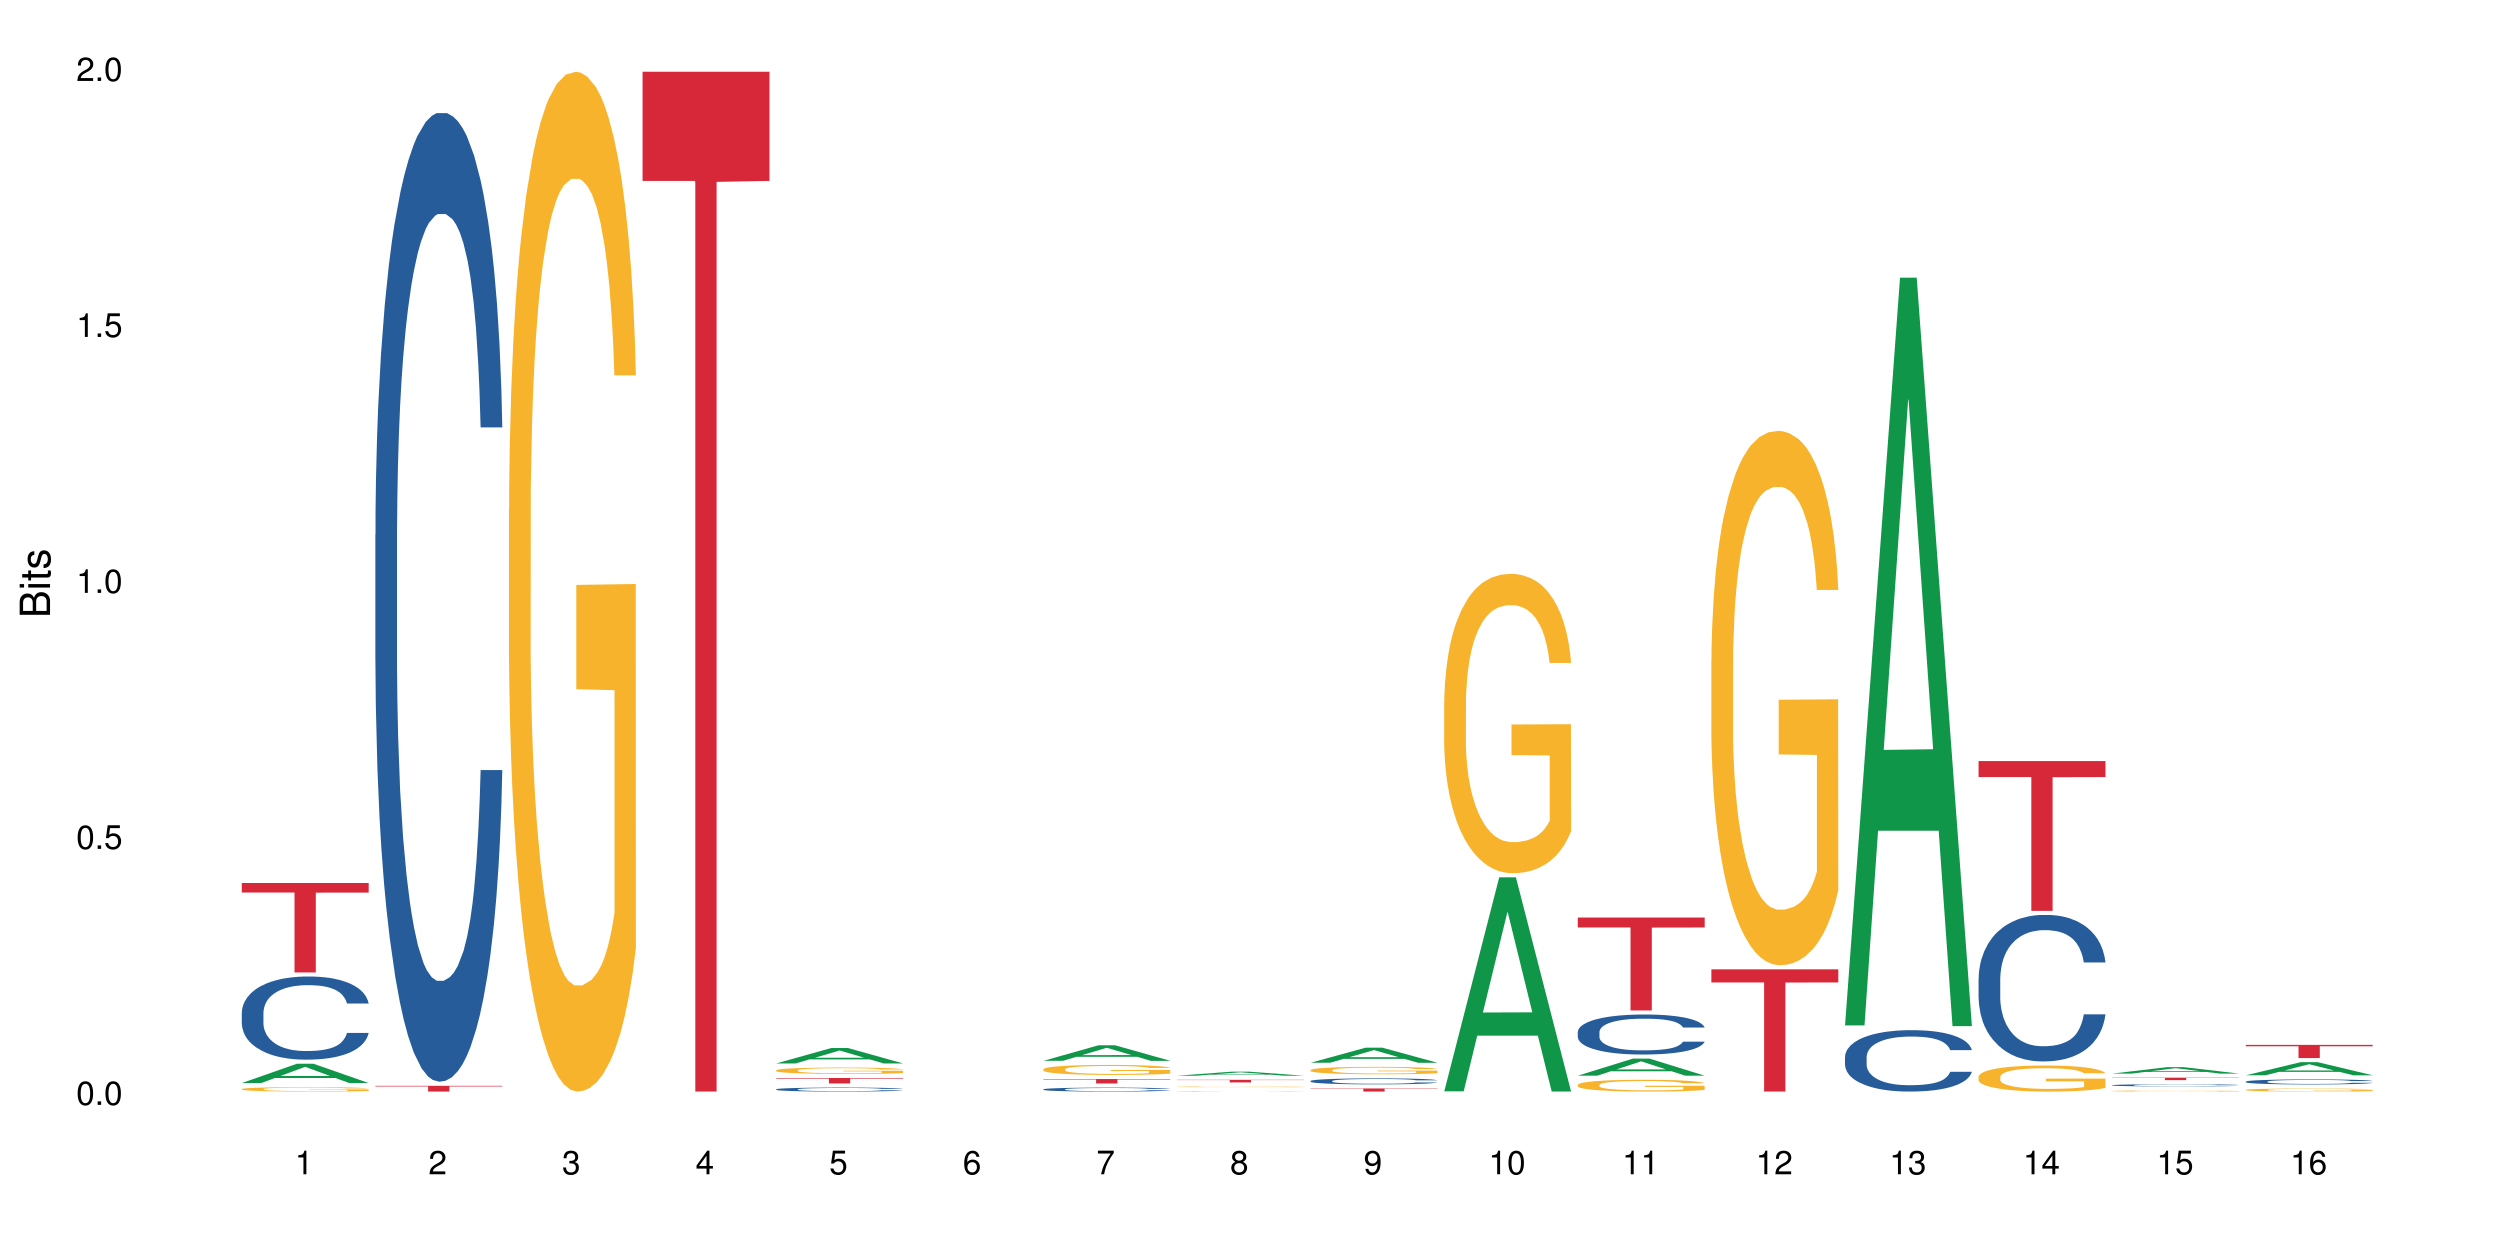<?xml version="1.0" encoding="UTF-8"?>
<svg xmlns="http://www.w3.org/2000/svg" xmlns:xlink="http://www.w3.org/1999/xlink" width="720pt" height="360pt" viewBox="0 0 720 360" version="1.1">
<defs>
<g>
<symbol overflow="visible" id="glyph0-0">
<path style="stroke:none;" d=""/>
</symbol>
<symbol overflow="visible" id="glyph0-1">
<path style="stroke:none;" d="M 2.641 -6.797 C 2 -6.797 1.422 -6.531 1.078 -6.047 C 0.641 -5.453 0.406 -4.547 0.406 -3.297 C 0.406 -1 1.188 0.219 2.641 0.219 C 4.078 0.219 4.859 -1 4.859 -3.234 C 4.859 -4.562 4.656 -5.438 4.203 -6.047 C 3.844 -6.531 3.281 -6.797 2.641 -6.797 Z M 2.641 -6.047 C 3.547 -6.047 4 -5.125 4 -3.312 C 4 -1.375 3.562 -0.484 2.625 -0.484 C 1.734 -0.484 1.281 -1.422 1.281 -3.281 C 1.281 -5.141 1.734 -6.047 2.641 -6.047 Z M 2.641 -6.047 "/>
</symbol>
<symbol overflow="visible" id="glyph0-2">
<path style="stroke:none;" d="M 1.828 -1 L 0.828 -1 L 0.828 0 L 1.828 0 Z M 1.828 -1 "/>
</symbol>
<symbol overflow="visible" id="glyph0-3">
<path style="stroke:none;" d="M 4.562 -6.797 L 1.062 -6.797 L 0.547 -3.094 L 1.328 -3.094 C 1.719 -3.562 2.047 -3.734 2.578 -3.734 C 3.484 -3.734 4.062 -3.109 4.062 -2.094 C 4.062 -1.125 3.484 -0.531 2.578 -0.531 C 1.828 -0.531 1.375 -0.906 1.188 -1.672 L 0.328 -1.672 C 0.453 -1.109 0.547 -0.844 0.75 -0.594 C 1.125 -0.078 1.828 0.219 2.594 0.219 C 3.969 0.219 4.922 -0.781 4.922 -2.219 C 4.922 -3.562 4.031 -4.484 2.719 -4.484 C 2.25 -4.484 1.859 -4.359 1.469 -4.062 L 1.734 -5.969 L 4.562 -5.969 Z M 4.562 -6.797 "/>
</symbol>
<symbol overflow="visible" id="glyph0-4">
<path style="stroke:none;" d="M 2.484 -4.844 L 2.484 0 L 3.328 0 L 3.328 -6.797 L 2.766 -6.797 C 2.469 -5.75 2.281 -5.609 0.984 -5.453 L 0.984 -4.844 Z M 2.484 -4.844 "/>
</symbol>
<symbol overflow="visible" id="glyph0-5">
<path style="stroke:none;" d="M 4.859 -0.828 L 1.281 -0.828 C 1.359 -1.391 1.672 -1.75 2.5 -2.234 L 3.469 -2.75 C 4.406 -3.266 4.906 -3.969 4.906 -4.812 C 4.906 -5.375 4.672 -5.906 4.266 -6.266 C 3.859 -6.625 3.375 -6.797 2.719 -6.797 C 1.859 -6.797 1.219 -6.5 0.844 -5.922 C 0.609 -5.562 0.5 -5.125 0.484 -4.438 L 1.328 -4.438 C 1.359 -4.906 1.406 -5.188 1.531 -5.406 C 1.75 -5.812 2.188 -6.062 2.703 -6.062 C 3.469 -6.062 4.031 -5.516 4.031 -4.781 C 4.031 -4.25 3.719 -3.797 3.125 -3.438 L 2.234 -2.938 C 0.812 -2.141 0.406 -1.5 0.328 0 L 4.859 0 Z M 4.859 -0.828 "/>
</symbol>
<symbol overflow="visible" id="glyph0-6">
<path style="stroke:none;" d="M 2.125 -3.125 L 2.578 -3.125 C 3.516 -3.125 3.984 -2.703 3.984 -1.891 C 3.984 -1.031 3.469 -0.531 2.578 -0.531 C 1.656 -0.531 1.203 -0.984 1.156 -1.969 L 0.312 -1.969 C 0.344 -1.422 0.438 -1.078 0.609 -0.766 C 0.953 -0.109 1.625 0.219 2.547 0.219 C 3.953 0.219 4.859 -0.609 4.859 -1.906 C 4.859 -2.766 4.516 -3.25 3.703 -3.516 C 4.344 -3.766 4.656 -4.25 4.656 -4.938 C 4.656 -6.109 3.875 -6.797 2.578 -6.797 C 1.203 -6.797 0.484 -6.047 0.453 -4.609 L 1.297 -4.609 C 1.312 -5.016 1.344 -5.25 1.453 -5.453 C 1.641 -5.828 2.062 -6.062 2.594 -6.062 C 3.344 -6.062 3.797 -5.625 3.797 -4.906 C 3.797 -4.422 3.609 -4.141 3.25 -3.984 C 3.016 -3.891 2.719 -3.844 2.125 -3.844 Z M 2.125 -3.125 "/>
</symbol>
<symbol overflow="visible" id="glyph0-7">
<path style="stroke:none;" d="M 3.141 -1.625 L 3.141 0 L 3.984 0 L 3.984 -1.625 L 4.984 -1.625 L 4.984 -2.391 L 3.984 -2.391 L 3.984 -6.797 L 3.359 -6.797 L 0.266 -2.516 L 0.266 -1.625 Z M 3.141 -2.391 L 1 -2.391 L 3.141 -5.359 Z M 3.141 -2.391 "/>
</symbol>
<symbol overflow="visible" id="glyph0-8">
<path style="stroke:none;" d="M 4.781 -5.031 C 4.609 -6.141 3.891 -6.797 2.844 -6.797 C 2.094 -6.797 1.422 -6.438 1.031 -5.828 C 0.609 -5.172 0.406 -4.344 0.406 -3.094 C 0.406 -1.953 0.578 -1.234 0.984 -0.625 C 1.359 -0.078 1.953 0.219 2.703 0.219 C 3.984 0.219 4.922 -0.734 4.922 -2.078 C 4.922 -3.344 4.062 -4.234 2.844 -4.234 C 2.172 -4.234 1.641 -3.969 1.281 -3.469 C 1.281 -5.125 1.828 -6.047 2.797 -6.047 C 3.391 -6.047 3.797 -5.672 3.938 -5.031 Z M 2.734 -3.484 C 3.547 -3.484 4.062 -2.922 4.062 -2 C 4.062 -1.156 3.484 -0.531 2.703 -0.531 C 1.922 -0.531 1.328 -1.188 1.328 -2.047 C 1.328 -2.891 1.906 -3.484 2.734 -3.484 Z M 2.734 -3.484 "/>
</symbol>
<symbol overflow="visible" id="glyph0-9">
<path style="stroke:none;" d="M 4.984 -6.797 L 0.438 -6.797 L 0.438 -5.969 L 4.109 -5.969 C 2.5 -3.656 1.828 -2.234 1.328 0 L 2.219 0 C 2.594 -2.172 3.453 -4.047 4.984 -6.094 Z M 4.984 -6.797 "/>
</symbol>
<symbol overflow="visible" id="glyph0-10">
<path style="stroke:none;" d="M 3.75 -3.578 C 4.453 -4 4.688 -4.344 4.688 -4.984 C 4.688 -6.047 3.844 -6.797 2.641 -6.797 C 1.438 -6.797 0.594 -6.047 0.594 -4.984 C 0.594 -4.359 0.828 -4.016 1.516 -3.578 C 0.734 -3.203 0.359 -2.641 0.359 -1.891 C 0.359 -0.641 1.297 0.219 2.641 0.219 C 3.984 0.219 4.922 -0.641 4.922 -1.875 C 4.922 -2.641 4.531 -3.203 3.75 -3.578 Z M 2.641 -6.047 C 3.359 -6.047 3.812 -5.625 3.812 -4.969 C 3.812 -4.344 3.344 -3.922 2.641 -3.922 C 1.922 -3.922 1.453 -4.344 1.453 -4.984 C 1.453 -5.625 1.922 -6.047 2.641 -6.047 Z M 2.641 -3.203 C 3.484 -3.203 4.062 -2.672 4.062 -1.875 C 4.062 -1.062 3.484 -0.531 2.625 -0.531 C 1.797 -0.531 1.219 -1.078 1.219 -1.875 C 1.219 -2.672 1.797 -3.203 2.641 -3.203 Z M 2.641 -3.203 "/>
</symbol>
<symbol overflow="visible" id="glyph0-11">
<path style="stroke:none;" d="M 0.516 -1.547 C 0.672 -0.438 1.406 0.219 2.438 0.219 C 3.188 0.219 3.859 -0.141 4.266 -0.75 C 4.688 -1.406 4.891 -2.25 4.891 -3.484 C 4.891 -4.625 4.703 -5.359 4.312 -5.953 C 3.938 -6.5 3.344 -6.797 2.594 -6.797 C 1.297 -6.797 0.359 -5.844 0.359 -4.516 C 0.359 -3.25 1.234 -2.344 2.453 -2.344 C 3.094 -2.344 3.562 -2.578 4.016 -3.109 C 4 -1.453 3.469 -0.531 2.5 -0.531 C 1.906 -0.531 1.484 -0.906 1.359 -1.547 Z M 2.578 -6.062 C 3.375 -6.062 3.969 -5.406 3.969 -4.531 C 3.969 -3.688 3.375 -3.094 2.547 -3.094 C 1.734 -3.094 1.234 -3.672 1.234 -4.578 C 1.234 -5.438 1.797 -6.062 2.578 -6.062 Z M 2.578 -6.062 "/>
</symbol>
<symbol overflow="visible" id="glyph1-0">
<path style="stroke:none;" d=""/>
</symbol>
<symbol overflow="visible" id="glyph1-1">
<path style="stroke:none;" d="M 0 -0.953 L 0 -4.891 C 0 -5.719 -0.234 -6.344 -0.734 -6.797 C -1.188 -7.234 -1.812 -7.469 -2.5 -7.469 C -3.547 -7.469 -4.188 -7 -4.625 -5.875 C -4.984 -6.672 -5.641 -7.094 -6.531 -7.094 C -7.156 -7.094 -7.734 -6.859 -8.141 -6.391 C -8.562 -5.938 -8.75 -5.344 -8.75 -4.5 L -8.75 -0.953 Z M -4.984 -2.062 L -7.766 -2.062 L -7.766 -4.219 C -7.766 -4.844 -7.688 -5.203 -7.453 -5.5 C -7.219 -5.812 -6.859 -5.969 -6.375 -5.969 C -5.906 -5.969 -5.531 -5.812 -5.297 -5.5 C -5.062 -5.203 -4.984 -4.844 -4.984 -4.219 Z M -0.984 -2.062 L -4 -2.062 L -4 -4.781 C -4 -5.328 -3.859 -5.688 -3.578 -5.953 C -3.297 -6.219 -2.922 -6.359 -2.484 -6.359 C -2.062 -6.359 -1.688 -6.219 -1.406 -5.953 C -1.109 -5.688 -0.984 -5.328 -0.984 -4.781 Z M -0.984 -2.062 "/>
</symbol>
<symbol overflow="visible" id="glyph1-2">
<path style="stroke:none;" d="M -6.281 -1.797 L -6.281 -0.797 L 0 -0.797 L 0 -1.797 Z M -8.75 -1.797 L -8.75 -0.797 L -7.484 -0.797 L -7.484 -1.797 Z M -8.75 -1.797 "/>
</symbol>
<symbol overflow="visible" id="glyph1-3">
<path style="stroke:none;" d="M -6.281 -3.047 L -6.281 -2.016 L -8.016 -2.016 L -8.016 -1.016 L -6.281 -1.016 L -6.281 -0.172 L -5.469 -0.172 L -5.469 -1.016 L -0.719 -1.016 C -0.078 -1.016 0.281 -1.453 0.281 -2.234 C 0.281 -2.469 0.25 -2.719 0.188 -3.047 L -0.641 -3.047 C -0.609 -2.922 -0.594 -2.766 -0.594 -2.562 C -0.594 -2.141 -0.719 -2.016 -1.156 -2.016 L -5.469 -2.016 L -5.469 -3.047 Z M -6.281 -3.047 "/>
</symbol>
<symbol overflow="visible" id="glyph1-4">
<path style="stroke:none;" d="M -4.531 -5.25 C -5.766 -5.25 -6.469 -4.422 -6.469 -2.969 C -6.469 -1.516 -5.719 -0.562 -4.547 -0.562 C -3.562 -0.562 -3.094 -1.062 -2.734 -2.562 L -2.516 -3.484 C -2.344 -4.188 -2.094 -4.469 -1.625 -4.469 C -1.047 -4.469 -0.641 -3.875 -0.641 -3 C -0.641 -2.453 -0.797 -2 -1.062 -1.75 C -1.25 -1.594 -1.422 -1.531 -1.875 -1.469 L -1.875 -0.406 C -0.422 -0.453 0.281 -1.266 0.281 -2.922 C 0.281 -4.5 -0.5 -5.516 -1.719 -5.516 C -2.656 -5.516 -3.172 -4.984 -3.469 -3.734 L -3.703 -2.766 C -3.891 -1.953 -4.156 -1.609 -4.594 -1.609 C -5.172 -1.609 -5.547 -2.125 -5.547 -2.938 C -5.547 -3.75 -5.203 -4.172 -4.531 -4.203 Z M -4.531 -5.25 "/>
</symbol>
</g>
</defs>
<g id="surface13307">
<rect x="0" y="0" width="720" height="360" style="fill:rgb(100%,100%,100%);fill-opacity:1;stroke:none;"/>
<path style=" stroke:none;fill-rule:nonzero;fill:rgb(6.275%,58.824%,28.235%);fill-opacity:1;" d="M 69.629 311.914 L 69.668 311.91 L 85.484 306.363 L 90.289 306.363 L 106.184 311.922 L 100.598 311.922 L 96.613 310.469 L 79.156 310.469 L 75.254 311.914 L 69.629 311.914 L 80.836 309.871 L 95.012 309.863 L 87.945 307.27 L 87.867 307.266 L 87.789 307.281 L 80.797 309.863 L 80.836 309.871 Z M 69.629 311.914 "/>
<path style=" stroke:none;fill-rule:nonzero;fill:rgb(14.51%,36.078%,60%);fill-opacity:1;" d="M 69.629 291.664 L 69.676 291.641 L 69.676 291.117 L 69.809 290.285 L 70.121 289.234 L 70.434 288.512 L 71.234 287.223 L 72.348 285.973 L 73.508 285.012 L 74.355 284.441 L 75.113 284.004 L 76.852 283.195 L 77.965 282.781 L 79.168 282.41 L 80.641 282.035 L 81.711 281.816 L 84.117 281.469 L 85.898 281.316 L 87.281 281.25 L 90.27 281.25 L 92.051 281.336 L 93.344 281.445 L 94.77 281.621 L 95.973 281.816 L 98.07 282.301 L 99.941 282.91 L 100.789 283.262 L 102.125 283.941 L 103.152 284.598 L 103.863 285.164 L 104.668 285.973 L 105.379 286.961 L 105.914 288.074 L 106.184 289.016 L 99.941 289.016 L 99.629 288.141 L 99.273 287.461 L 98.605 286.566 L 97.938 285.93 L 97 285.297 L 96.152 284.879 L 94.992 284.465 L 93.969 284.203 L 92.898 284.004 L 91.875 283.875 L 89.91 283.742 L 87.637 283.742 L 86.793 283.785 L 85.055 283.961 L 84.117 284.113 L 82.781 284.422 L 81.844 284.707 L 80.73 285.145 L 79.973 285.516 L 79.035 286.082 L 78.367 286.586 L 77.609 287.309 L 77.164 287.855 L 76.762 288.469 L 76.406 289.191 L 76.137 289.957 L 75.961 290.766 L 75.871 291.555 L 75.871 294.945 L 75.961 295.73 L 76.184 296.652 L 76.762 297.984 L 77.609 299.145 L 78.59 300.062 L 79.527 300.719 L 80.059 301.027 L 80.773 301.375 L 81.887 301.812 L 83.492 302.25 L 84.43 302.426 L 85.855 302.602 L 87.328 302.688 L 89.289 302.688 L 91.027 302.602 L 92.184 302.492 L 93.391 302.316 L 95.039 301.945 L 96.062 301.594 L 96.953 301.18 L 97.625 300.762 L 98.07 300.414 L 98.738 299.734 L 99.273 298.992 L 99.676 298.227 L 99.941 297.48 L 106.184 297.48 L 105.914 298.355 L 105.516 299.211 L 105.113 299.844 L 104.488 300.609 L 103.773 301.289 L 102.75 302.055 L 101.902 302.559 L 100.789 303.105 L 99.762 303.52 L 98.648 303.891 L 97 304.328 L 95.93 304.547 L 94.77 304.746 L 93.391 304.922 L 91.648 305.074 L 89.777 305.16 L 88.039 305.184 L 86.168 305.141 L 84.785 305.051 L 82.957 304.855 L 80.684 304.461 L 79.035 304.047 L 77.742 303.629 L 76.629 303.191 L 75.379 302.602 L 73.773 301.641 L 72.793 300.895 L 72.125 300.281 L 71.367 299.43 L 70.832 298.664 L 70.207 297.438 L 69.762 295.887 L 69.629 294.684 Z M 69.629 291.664 "/>
<path style=" stroke:none;fill-rule:nonzero;fill:rgb(96.863%,70.196%,16.863%);fill-opacity:1;" d="M 69.629 313.645 L 69.676 313.645 L 69.676 313.621 L 69.852 313.566 L 70.297 313.496 L 70.879 313.438 L 71.5 313.391 L 71.902 313.367 L 72.57 313.332 L 73.152 313.305 L 74.621 313.254 L 76.496 313.203 L 77.52 313.184 L 78.68 313.164 L 80.328 313.141 L 81.086 313.133 L 83.402 313.113 L 86.035 313.105 L 88.93 313.102 L 90.27 313.102 L 92.098 313.105 L 94.594 313.117 L 96.02 313.129 L 97.133 313.141 L 98.293 313.156 L 99.719 313.18 L 101.055 313.207 L 102.125 313.234 L 103.195 313.27 L 104.086 313.309 L 104.844 313.348 L 105.516 313.398 L 105.914 313.438 L 106.184 313.477 L 99.984 313.477 L 99.629 313.438 L 99.227 313.406 L 98.559 313.367 L 97.891 313.34 L 97.223 313.316 L 95.973 313.289 L 94.906 313.27 L 93.566 313.254 L 92.273 313.242 L 90.805 313.234 L 87.551 313.234 L 85.41 313.242 L 84.16 313.25 L 83.27 313.262 L 82.023 313.277 L 81.266 313.293 L 80.816 313.301 L 79.48 313.336 L 78.59 313.371 L 78.098 313.391 L 77.477 313.426 L 77.027 313.457 L 76.539 313.504 L 76.27 313.539 L 75.914 313.617 L 75.871 313.828 L 76.004 313.871 L 76.27 313.918 L 76.629 313.961 L 77.164 314.004 L 77.699 314.039 L 78.633 314.082 L 79.438 314.113 L 80.059 314.133 L 81.266 314.164 L 81.754 314.176 L 82.914 314.195 L 84.117 314.211 L 85.59 314.227 L 86.703 314.234 L 88.484 314.238 L 90.758 314.238 L 93.434 314.23 L 95.129 314.223 L 96.285 314.211 L 97.043 314.203 L 97.98 314.191 L 98.648 314.18 L 99.273 314.168 L 100.031 314.148 L 100.031 313.871 L 89.02 313.871 L 89.02 313.738 L 106.137 313.738 L 106.184 314.191 L 105.246 314.223 L 104.086 314.254 L 102.973 314.277 L 101.812 314.297 L 100.164 314.32 L 98.828 314.332 L 96.777 314.348 L 94.906 314.359 L 92.941 314.367 L 91.203 314.371 L 89.152 314.371 L 87.328 314.367 L 85.363 314.363 L 83.805 314.352 L 82.379 314.34 L 80.953 314.324 L 79.168 314.301 L 78.012 314.281 L 76.805 314.258 L 75.602 314.227 L 74.531 314.195 L 73.82 314.172 L 73.105 314.145 L 72.348 314.109 L 71.637 314.07 L 71.102 314.035 L 70.609 313.992 L 70.254 313.957 L 69.898 313.902 L 69.719 313.859 L 69.629 313.824 Z M 69.629 313.645 "/>
<path style=" stroke:none;fill-rule:nonzero;fill:rgb(83.922%,15.686%,22.353%);fill-opacity:1;" d="M 69.629 254.297 L 106.184 254.297 L 106.184 257.059 L 90.949 257.082 L 90.949 280.07 L 84.82 280.07 L 84.82 257.105 L 84.73 257.059 L 69.629 257.059 Z M 69.629 254.297 "/>
<path style=" stroke:none;fill-rule:nonzero;fill:rgb(14.51%,36.078%,60%);fill-opacity:1;" d="M 108.105 153.953 L 108.152 153.699 L 108.152 147.578 L 108.285 137.891 L 108.598 125.648 L 108.91 117.234 L 109.711 102.188 L 110.824 87.656 L 111.984 76.434 L 112.832 69.805 L 113.59 64.703 L 115.328 55.27 L 116.441 50.426 L 117.645 46.09 L 119.117 41.754 L 120.188 39.207 L 122.594 35.125 L 124.375 33.34 L 125.758 32.574 L 128.746 32.574 L 130.527 33.594 L 131.82 34.871 L 133.246 36.91 L 134.453 39.207 L 136.547 44.816 L 138.418 51.957 L 139.266 56.035 L 140.602 63.941 L 141.629 71.59 L 142.34 78.219 L 143.145 87.656 L 143.855 99.129 L 144.391 112.133 L 144.66 123.098 L 138.418 123.098 L 138.105 112.898 L 137.75 104.996 L 137.082 94.539 L 136.414 87.145 L 135.477 79.75 L 134.629 74.906 L 133.469 70.059 L 132.445 67 L 131.375 64.703 L 130.352 63.176 L 128.391 61.645 L 126.117 61.645 L 125.27 62.156 L 123.531 64.195 L 122.594 65.98 L 121.258 69.551 L 120.32 72.863 L 119.207 77.965 L 118.449 82.301 L 117.512 88.93 L 116.844 94.793 L 116.086 103.211 L 115.641 109.586 L 115.238 116.723 L 114.883 125.141 L 114.613 134.062 L 114.438 143.5 L 114.348 152.68 L 114.348 192.203 L 114.438 201.383 L 114.66 212.094 L 115.238 227.648 L 116.086 241.16 L 117.066 251.871 L 118.004 259.523 L 118.539 263.09 L 119.25 267.172 L 120.363 272.273 L 121.969 277.371 L 122.906 279.41 L 124.332 281.453 L 125.805 282.473 L 127.766 282.473 L 129.504 281.453 L 130.664 280.176 L 131.867 278.137 L 133.516 273.801 L 134.539 269.723 L 135.434 264.875 L 136.102 260.031 L 136.547 255.953 L 137.215 248.047 L 137.75 239.379 L 138.152 230.453 L 138.418 221.781 L 144.66 221.781 L 144.391 231.98 L 143.992 241.926 L 143.59 249.32 L 142.965 258.246 L 142.254 266.152 L 141.227 275.078 L 140.379 280.941 L 139.266 287.316 L 138.242 292.16 L 137.125 296.496 L 135.477 301.598 L 134.406 304.145 L 133.246 306.441 L 131.867 308.48 L 130.129 310.266 L 128.254 311.285 L 126.516 311.539 L 124.645 311.031 L 123.262 310.012 L 121.434 307.715 L 119.16 303.125 L 117.512 298.281 L 116.219 293.438 L 115.105 288.336 L 113.855 281.453 L 112.254 270.23 L 111.27 261.562 L 110.602 254.422 L 109.844 244.477 L 109.309 235.551 L 108.688 221.273 L 108.238 203.168 L 108.105 189.145 Z M 108.105 153.953 "/>
<path style=" stroke:none;fill-rule:nonzero;fill:rgb(83.922%,15.686%,22.353%);fill-opacity:1;" d="M 108.105 312.719 L 144.66 312.719 L 144.66 312.898 L 129.426 312.898 L 129.426 314.371 L 123.297 314.371 L 123.297 312.898 L 108.105 312.898 Z M 108.105 312.719 "/>
<path style=" stroke:none;fill-rule:nonzero;fill:rgb(96.863%,70.196%,16.863%);fill-opacity:1;" d="M 146.582 146.461 L 146.629 146.191 L 146.629 140.828 L 146.805 128.758 L 147.25 112.129 L 147.832 98.449 L 148.457 87.719 L 148.855 82.086 L 149.523 74.039 L 150.105 68.141 L 151.574 56.07 L 153.449 44.805 L 154.473 39.977 L 155.633 35.414 L 157.281 30.32 L 158.039 28.441 L 160.359 24.148 L 162.988 21.469 L 165.887 20.664 L 167.223 20.93 L 169.051 22.004 L 171.547 24.953 L 172.973 27.637 L 174.086 30.32 L 175.246 33.805 L 176.672 39.172 L 178.012 45.609 L 179.078 52.047 L 180.148 60.094 L 181.043 68.676 L 181.801 78.062 L 182.469 89.328 L 182.867 98.715 L 183.137 108.105 L 176.941 108.105 L 176.582 98.715 L 176.184 91.477 L 175.516 82.625 L 174.844 76.188 L 174.176 71.09 L 172.93 64.117 L 171.859 59.824 L 170.52 56.07 L 169.227 53.656 L 167.758 52.047 L 166.867 51.508 L 164.504 51.508 L 162.363 53.387 L 161.117 55.531 L 160.223 57.68 L 158.977 61.703 L 158.219 64.922 L 157.773 67.066 L 156.434 75.383 L 155.543 82.891 L 155.055 87.988 L 154.43 96.035 L 153.984 103.277 L 153.492 114.004 L 153.227 122.051 L 152.867 140.293 L 152.824 188.574 L 152.957 198.766 L 153.227 209.762 L 153.582 219.418 L 154.117 229.609 L 154.652 237.391 L 155.586 247.852 L 156.391 254.824 L 157.016 259.383 L 158.219 266.625 L 158.707 269.039 L 159.867 273.867 L 161.07 277.625 L 162.543 280.844 L 163.656 282.453 L 165.438 283.793 L 167.711 283.793 L 170.387 282.184 L 172.082 280.039 L 173.242 277.891 L 174 276.016 L 174.934 273.062 L 175.602 270.383 L 176.227 267.43 L 176.984 262.871 L 176.984 198.766 L 165.973 198.496 L 165.973 168.457 L 183.094 168.188 L 183.137 273.062 L 182.199 280.305 L 181.043 287.281 L 179.926 292.645 L 178.77 297.203 L 177.117 302.301 L 175.781 305.52 L 173.73 309.273 L 171.859 311.688 L 169.898 313.297 L 168.16 314.102 L 166.109 314.371 L 164.281 313.836 L 162.32 312.227 L 160.758 310.078 L 159.332 307.398 L 157.906 303.91 L 156.121 298.277 L 154.965 293.719 L 153.762 288.086 L 152.555 281.379 L 151.488 274.137 L 150.773 268.504 L 150.059 262.066 L 149.301 254.02 L 148.59 244.898 L 148.055 236.586 L 147.562 227.195 L 147.207 218.344 L 146.852 206.277 L 146.672 196.621 L 146.582 188.305 Z M 146.582 146.461 "/>
<path style=" stroke:none;fill-rule:nonzero;fill:rgb(83.922%,15.686%,22.353%);fill-opacity:1;" d="M 185.059 20.664 L 221.613 20.664 L 221.613 52.102 L 206.379 52.379 L 206.379 314.371 L 200.25 314.371 L 200.25 52.652 L 200.16 52.102 L 185.059 52.102 Z M 185.059 20.664 "/>
<path style=" stroke:none;fill-rule:nonzero;fill:rgb(6.275%,58.824%,28.235%);fill-opacity:1;" d="M 223.539 306.27 L 223.578 306.266 L 239.391 301.828 L 244.195 301.828 L 260.09 306.273 L 254.504 306.273 L 250.523 305.113 L 233.066 305.113 L 229.16 306.27 L 223.539 306.27 L 234.746 304.633 L 248.922 304.629 L 241.852 302.555 L 241.773 302.551 L 241.695 302.562 L 234.707 304.629 L 234.746 304.633 Z M 223.539 306.27 "/>
<path style=" stroke:none;fill-rule:nonzero;fill:rgb(14.51%,36.078%,60%);fill-opacity:1;" d="M 223.539 313.719 L 223.582 313.719 L 223.582 313.691 L 223.715 313.652 L 224.027 313.602 L 224.34 313.566 L 225.141 313.504 L 226.258 313.445 L 227.414 313.398 L 228.262 313.371 L 229.02 313.352 L 230.758 313.312 L 231.875 313.293 L 233.078 313.273 L 234.547 313.254 L 235.617 313.246 L 238.023 313.227 L 239.809 313.219 L 244.176 313.219 L 245.961 313.223 L 247.254 313.227 L 248.68 313.234 L 249.883 313.246 L 251.977 313.27 L 253.848 313.297 L 254.695 313.312 L 256.035 313.348 L 257.059 313.379 L 257.773 313.406 L 258.574 313.445 L 259.289 313.492 L 259.824 313.547 L 260.09 313.59 L 253.848 313.59 L 253.539 313.551 L 253.18 313.516 L 252.512 313.473 L 251.844 313.441 L 250.906 313.414 L 250.059 313.391 L 248.902 313.371 L 247.875 313.359 L 246.805 313.352 L 245.781 313.344 L 243.82 313.336 L 241.547 313.336 L 240.699 313.34 L 238.961 313.348 L 238.023 313.355 L 236.688 313.371 L 235.75 313.383 L 234.637 313.406 L 233.879 313.422 L 232.941 313.449 L 232.273 313.473 L 231.516 313.508 L 231.07 313.535 L 230.668 313.566 L 230.312 313.602 L 230.047 313.637 L 229.867 313.676 L 229.777 313.715 L 229.777 313.879 L 229.867 313.914 L 230.09 313.961 L 230.668 314.023 L 231.516 314.078 L 232.496 314.125 L 233.434 314.156 L 233.969 314.172 L 234.68 314.188 L 235.797 314.207 L 237.402 314.23 L 238.336 314.238 L 239.762 314.246 L 241.234 314.25 L 243.195 314.25 L 244.934 314.246 L 246.094 314.242 L 247.297 314.234 L 248.945 314.215 L 249.973 314.199 L 250.863 314.18 L 251.977 314.141 L 252.645 314.109 L 253.18 314.074 L 253.582 314.035 L 253.848 314 L 260.09 314 L 259.824 314.043 L 259.422 314.082 L 259.02 314.113 L 258.395 314.148 L 257.684 314.184 L 256.656 314.219 L 255.812 314.246 L 254.695 314.27 L 253.672 314.289 L 252.559 314.309 L 250.906 314.328 L 249.836 314.34 L 248.68 314.348 L 247.297 314.359 L 245.559 314.367 L 243.688 314.371 L 241.949 314.371 L 240.074 314.367 L 238.695 314.363 L 236.867 314.355 L 234.594 314.336 L 232.941 314.316 L 231.648 314.297 L 230.535 314.273 L 229.289 314.246 L 227.684 314.199 L 226.703 314.164 L 226.035 314.133 L 225.277 314.094 L 224.742 314.055 L 224.117 313.996 L 223.672 313.922 L 223.539 313.863 Z M 223.539 313.719 "/>
<path style=" stroke:none;fill-rule:nonzero;fill:rgb(96.863%,70.196%,16.863%);fill-opacity:1;" d="M 223.539 308.242 L 223.582 308.238 L 223.582 308.207 L 223.762 308.133 L 224.207 308.027 L 224.785 307.941 L 225.41 307.875 L 225.812 307.84 L 226.48 307.789 L 227.059 307.75 L 228.531 307.676 L 230.402 307.605 L 231.426 307.574 L 232.586 307.547 L 234.234 307.516 L 234.992 307.504 L 237.312 307.477 L 239.941 307.457 L 242.84 307.453 L 244.176 307.457 L 246.004 307.461 L 248.5 307.48 L 249.926 307.496 L 251.043 307.516 L 252.199 307.535 L 253.625 307.57 L 254.965 307.609 L 256.035 307.652 L 257.105 307.699 L 257.996 307.754 L 258.754 307.812 L 259.422 307.883 L 259.824 307.941 L 260.09 308 L 253.895 308 L 253.539 307.941 L 253.137 307.898 L 252.469 307.844 L 251.801 307.801 L 251.129 307.77 L 249.883 307.727 L 248.812 307.699 L 247.477 307.676 L 246.184 307.66 L 244.711 307.652 L 243.82 307.648 L 241.457 307.648 L 239.316 307.66 L 238.07 307.672 L 237.18 307.688 L 235.93 307.711 L 235.172 307.73 L 234.727 307.746 L 233.391 307.797 L 232.496 307.844 L 232.008 307.875 L 231.383 307.926 L 230.938 307.973 L 230.445 308.039 L 230.18 308.09 L 229.824 308.203 L 229.777 308.504 L 229.91 308.57 L 230.18 308.637 L 230.535 308.699 L 231.07 308.762 L 231.605 308.812 L 232.543 308.875 L 233.344 308.922 L 233.969 308.949 L 235.172 308.996 L 235.664 309.008 L 236.82 309.039 L 238.023 309.062 L 239.496 309.082 L 240.609 309.094 L 242.395 309.102 L 244.668 309.102 L 247.34 309.09 L 249.035 309.078 L 250.195 309.066 L 250.953 309.055 L 251.887 309.035 L 252.559 309.02 L 253.18 309 L 253.938 308.973 L 253.938 308.57 L 242.93 308.566 L 242.93 308.379 L 260.047 308.379 L 260.09 309.035 L 259.152 309.078 L 257.996 309.125 L 256.879 309.156 L 255.723 309.188 L 254.074 309.219 L 252.734 309.238 L 250.684 309.262 L 248.812 309.277 L 246.852 309.285 L 245.113 309.293 L 243.062 309.293 L 241.234 309.289 L 239.273 309.281 L 237.711 309.266 L 236.285 309.25 L 234.859 309.227 L 233.078 309.191 L 231.918 309.164 L 230.715 309.129 L 229.512 309.086 L 228.441 309.043 L 227.727 309.008 L 227.016 308.965 L 226.258 308.914 L 225.543 308.859 L 225.008 308.805 L 224.52 308.746 L 224.16 308.691 L 223.805 308.617 L 223.625 308.555 L 223.539 308.504 Z M 223.539 308.242 "/>
<path style=" stroke:none;fill-rule:nonzero;fill:rgb(83.922%,15.686%,22.353%);fill-opacity:1;" d="M 223.539 310.473 L 260.09 310.473 L 260.09 310.641 L 244.855 310.641 L 244.855 312.039 L 238.727 312.039 L 238.727 310.645 L 238.637 310.641 L 223.539 310.641 Z M 223.539 310.473 "/>
<path style=" stroke:none;fill-rule:nonzero;fill:rgb(6.275%,58.824%,28.235%);fill-opacity:1;" d="M 300.492 305.52 L 300.531 305.516 L 316.348 301.043 L 321.148 301.043 L 337.043 305.523 L 331.461 305.523 L 327.477 304.355 L 310.02 304.355 L 306.113 305.52 L 300.492 305.52 L 311.699 303.871 L 325.875 303.867 L 318.809 301.777 L 318.73 301.773 L 318.652 301.785 L 311.66 303.867 L 311.699 303.871 Z M 300.492 305.52 "/>
<path style=" stroke:none;fill-rule:nonzero;fill:rgb(14.51%,36.078%,60%);fill-opacity:1;" d="M 300.492 313.727 L 300.535 313.727 L 300.535 313.699 L 300.668 313.66 L 300.98 313.609 L 301.293 313.574 L 302.098 313.516 L 303.211 313.453 L 304.371 313.41 L 305.215 313.383 L 305.973 313.359 L 307.711 313.32 L 308.828 313.301 L 310.031 313.285 L 311.5 313.266 L 312.57 313.258 L 314.98 313.238 L 316.762 313.234 L 318.145 313.23 L 321.129 313.23 L 322.914 313.234 L 324.207 313.238 L 325.633 313.246 L 326.836 313.258 L 328.93 313.281 L 330.805 313.309 L 331.652 313.324 L 332.988 313.359 L 334.012 313.391 L 334.727 313.418 L 335.527 313.453 L 336.242 313.5 L 336.777 313.555 L 337.043 313.602 L 330.805 313.602 L 330.492 313.559 L 330.137 313.527 L 329.465 313.484 L 328.797 313.453 L 327.863 313.422 L 327.016 313.402 L 325.855 313.383 L 324.832 313.371 L 323.762 313.359 L 322.734 313.355 L 320.773 313.348 L 318.5 313.348 L 317.652 313.352 L 315.914 313.359 L 314.98 313.367 L 313.641 313.379 L 312.707 313.395 L 311.59 313.414 L 310.832 313.434 L 309.898 313.461 L 309.227 313.484 L 308.469 313.52 L 308.023 313.543 L 307.625 313.574 L 307.266 313.609 L 307 313.645 L 306.82 313.684 L 306.73 313.723 L 306.73 313.883 L 306.82 313.922 L 307.043 313.965 L 307.625 314.027 L 308.469 314.082 L 309.449 314.125 L 310.387 314.156 L 310.922 314.172 L 311.637 314.188 L 312.75 314.211 L 314.355 314.23 L 315.289 314.238 L 316.719 314.246 L 318.188 314.25 L 320.148 314.25 L 321.887 314.246 L 323.047 314.242 L 324.25 314.234 L 325.898 314.215 L 326.926 314.199 L 327.816 314.18 L 328.484 314.16 L 328.93 314.145 L 329.602 314.109 L 330.137 314.074 L 330.535 314.039 L 330.805 314.004 L 337.043 314.004 L 336.777 314.047 L 336.375 314.086 L 335.973 314.117 L 335.352 314.152 L 334.637 314.184 L 333.613 314.223 L 332.766 314.246 L 331.652 314.273 L 330.625 314.293 L 329.512 314.309 L 327.863 314.328 L 326.793 314.34 L 325.633 314.352 L 324.25 314.359 L 322.512 314.367 L 320.641 314.371 L 318.902 314.371 L 317.027 314.367 L 315.648 314.363 L 313.82 314.355 L 311.547 314.336 L 309.898 314.316 L 308.605 314.297 L 307.488 314.277 L 306.242 314.246 L 304.637 314.203 L 303.656 314.168 L 302.988 314.137 L 302.23 314.098 L 301.695 314.059 L 301.07 314 L 300.625 313.926 L 300.492 313.871 Z M 300.492 313.727 "/>
<path style=" stroke:none;fill-rule:nonzero;fill:rgb(96.863%,70.196%,16.863%);fill-opacity:1;" d="M 300.492 307.938 L 300.535 307.934 L 300.535 307.883 L 300.715 307.762 L 301.16 307.598 L 301.738 307.465 L 302.363 307.359 L 302.766 307.305 L 303.434 307.227 L 304.012 307.168 L 305.484 307.051 L 307.355 306.938 L 308.383 306.891 L 309.539 306.848 L 311.191 306.797 L 311.949 306.777 L 314.266 306.734 L 316.895 306.711 L 319.793 306.703 L 321.129 306.703 L 322.957 306.715 L 325.453 306.742 L 326.879 306.77 L 327.996 306.797 L 329.152 306.832 L 330.582 306.883 L 331.918 306.945 L 332.988 307.012 L 334.059 307.09 L 334.949 307.172 L 335.707 307.266 L 336.375 307.375 L 336.777 307.469 L 337.043 307.559 L 330.848 307.559 L 330.492 307.469 L 330.09 307.398 L 329.422 307.309 L 328.754 307.246 L 328.086 307.195 L 326.836 307.129 L 325.766 307.086 L 324.43 307.051 L 323.137 307.027 L 321.664 307.012 L 320.773 307.004 L 318.41 307.004 L 316.27 307.023 L 315.023 307.043 L 314.133 307.066 L 312.883 307.105 L 312.125 307.137 L 311.68 307.156 L 310.344 307.238 L 309.449 307.312 L 308.961 307.363 L 308.336 307.441 L 307.891 307.512 L 307.402 307.617 L 307.133 307.695 L 306.777 307.875 L 306.73 308.348 L 306.867 308.449 L 307.133 308.559 L 307.488 308.652 L 308.023 308.754 L 308.559 308.828 L 309.496 308.93 L 310.297 309 L 310.922 309.043 L 312.125 309.117 L 312.617 309.141 L 313.773 309.188 L 314.98 309.223 L 316.449 309.254 L 317.562 309.27 L 319.348 309.285 L 321.621 309.285 L 324.297 309.27 L 325.988 309.246 L 327.148 309.227 L 327.906 309.207 L 328.844 309.18 L 329.512 309.152 L 330.137 309.125 L 330.895 309.078 L 330.895 308.449 L 319.883 308.445 L 319.883 308.152 L 337 308.148 L 337.043 309.18 L 336.109 309.25 L 334.949 309.316 L 333.836 309.371 L 332.676 309.414 L 331.027 309.465 L 329.688 309.496 L 327.637 309.535 L 325.766 309.559 L 323.805 309.574 L 322.066 309.582 L 320.016 309.582 L 318.188 309.578 L 316.227 309.562 L 314.668 309.543 L 313.238 309.516 L 311.812 309.48 L 310.031 309.426 L 308.871 309.383 L 307.668 309.324 L 306.465 309.262 L 305.395 309.188 L 304.68 309.133 L 303.969 309.07 L 303.211 308.992 L 302.496 308.902 L 301.961 308.82 L 301.473 308.73 L 301.117 308.641 L 300.758 308.523 L 300.582 308.43 L 300.492 308.348 Z M 300.492 307.938 "/>
<path style=" stroke:none;fill-rule:nonzero;fill:rgb(83.922%,15.686%,22.353%);fill-opacity:1;" d="M 300.492 310.762 L 337.043 310.762 L 337.043 310.902 L 321.809 310.902 L 321.809 312.051 L 315.68 312.051 L 315.68 310.902 L 300.492 310.902 Z M 300.492 310.762 "/>
<path style=" stroke:none;fill-rule:nonzero;fill:rgb(6.275%,58.824%,28.235%);fill-opacity:1;" d="M 338.969 309.805 L 339.008 309.805 L 354.824 308.633 L 359.625 308.633 L 375.52 309.805 L 369.938 309.805 L 365.953 309.5 L 348.496 309.5 L 344.59 309.805 L 338.969 309.805 L 350.176 309.371 L 364.352 309.371 L 357.285 308.824 L 357.207 308.824 L 357.129 308.828 L 350.137 309.371 L 350.176 309.371 Z M 338.969 309.805 "/>
<path style=" stroke:none;fill-rule:nonzero;fill:rgb(14.51%,36.078%,60%);fill-opacity:1;" d="M 338.969 314.332 L 339.012 314.332 L 339.145 314.328 L 339.457 314.328 L 339.77 314.324 L 340.574 314.32 L 341.688 314.316 L 342.848 314.316 L 343.691 314.312 L 344.449 314.312 L 346.191 314.309 L 351.047 314.309 L 353.457 314.305 L 364.109 314.305 L 365.312 314.309 L 369.281 314.309 L 370.129 314.312 L 372.488 314.312 L 373.203 314.316 L 374.004 314.316 L 374.719 314.32 L 375.254 314.324 L 375.52 314.328 L 369.281 314.328 L 368.969 314.324 L 368.613 314.32 L 367.941 314.32 L 367.273 314.316 L 365.492 314.316 L 364.332 314.312 L 352.117 314.312 L 351.184 314.316 L 349.309 314.316 L 348.375 314.32 L 346.949 314.32 L 346.5 314.324 L 346.102 314.324 L 345.742 314.328 L 345.477 314.328 L 345.297 314.332 L 345.207 314.332 L 345.207 314.344 L 345.297 314.344 L 345.52 314.348 L 346.102 314.352 L 346.949 314.355 L 347.93 314.355 L 348.863 314.359 L 350.113 314.359 L 351.227 314.363 L 364.379 314.363 L 365.402 314.359 L 367.41 314.359 L 368.078 314.355 L 368.613 314.355 L 369.012 314.352 L 369.281 314.348 L 375.52 314.348 L 375.254 314.352 L 374.852 314.355 L 374.453 314.355 L 373.828 314.359 L 373.113 314.359 L 372.09 314.363 L 370.129 314.363 L 369.102 314.367 L 365.27 314.367 L 364.109 314.371 L 352.297 314.371 L 350.023 314.367 L 347.082 314.367 L 345.965 314.363 L 344.719 314.363 L 343.113 314.359 L 342.133 314.359 L 341.465 314.355 L 340.707 314.355 L 340.172 314.352 L 339.547 314.348 L 339.102 314.344 L 338.969 314.344 Z M 338.969 314.332 "/>
<path style=" stroke:none;fill-rule:nonzero;fill:rgb(96.863%,70.196%,16.863%);fill-opacity:1;" d="M 338.969 313.008 L 339.012 313.008 L 339.012 313.004 L 339.191 312.996 L 339.637 312.984 L 340.215 312.977 L 340.84 312.969 L 341.242 312.965 L 341.91 312.957 L 342.488 312.953 L 343.961 312.945 L 345.832 312.938 L 346.859 312.934 L 348.016 312.934 L 349.668 312.93 L 350.426 312.926 L 352.742 312.926 L 355.371 312.922 L 361.434 312.922 L 363.93 312.926 L 365.359 312.926 L 366.473 312.93 L 367.633 312.93 L 369.059 312.934 L 370.395 312.938 L 371.465 312.945 L 372.535 312.949 L 373.426 312.953 L 374.184 312.961 L 374.852 312.969 L 375.254 312.977 L 375.52 312.984 L 369.324 312.984 L 368.969 312.977 L 368.566 312.973 L 367.898 312.965 L 366.562 312.957 L 365.312 312.953 L 364.242 312.949 L 362.906 312.945 L 360.141 312.945 L 359.25 312.941 L 356.887 312.941 L 354.75 312.945 L 353.5 312.945 L 352.609 312.949 L 351.359 312.949 L 350.602 312.953 L 350.156 312.953 L 348.82 312.961 L 347.93 312.965 L 347.438 312.969 L 346.812 312.973 L 346.367 312.98 L 345.879 312.988 L 345.609 312.992 L 345.254 313.004 L 345.207 313.039 L 345.344 313.047 L 345.609 313.055 L 345.965 313.059 L 346.5 313.066 L 347.035 313.07 L 347.973 313.078 L 348.773 313.086 L 349.398 313.086 L 350.602 313.094 L 351.094 313.094 L 352.254 313.098 L 353.457 313.102 L 356.043 313.102 L 357.824 313.105 L 360.098 313.105 L 362.773 313.102 L 365.625 313.102 L 366.383 313.098 L 367.32 313.098 L 367.988 313.094 L 368.613 313.094 L 369.371 313.09 L 369.371 313.047 L 358.359 313.047 L 358.359 313.023 L 375.477 313.023 L 375.52 313.098 L 374.586 313.102 L 373.426 313.105 L 372.312 313.109 L 371.152 313.113 L 369.504 313.117 L 368.168 313.121 L 366.117 313.121 L 364.242 313.125 L 354.703 313.125 L 353.145 313.121 L 351.719 313.121 L 350.289 313.117 L 348.508 313.113 L 347.348 313.109 L 344.941 313.102 L 343.871 313.098 L 343.16 313.094 L 342.445 313.09 L 341.688 313.082 L 340.973 313.078 L 340.438 313.07 L 339.949 313.066 L 339.594 313.059 L 339.234 313.051 L 339.059 313.043 L 338.969 313.039 Z M 338.969 313.008 "/>
<path style=" stroke:none;fill-rule:nonzero;fill:rgb(83.922%,15.686%,22.353%);fill-opacity:1;" d="M 338.969 310.984 L 375.52 310.984 L 375.52 311.066 L 360.285 311.066 L 360.285 311.742 L 354.156 311.742 L 354.156 311.066 L 338.969 311.066 Z M 338.969 310.984 "/>
<path style=" stroke:none;fill-rule:nonzero;fill:rgb(6.275%,58.824%,28.235%);fill-opacity:1;" d="M 377.445 306.074 L 377.484 306.07 L 393.301 301.73 L 398.105 301.73 L 414 306.078 L 408.414 306.078 L 404.43 304.945 L 386.973 304.945 L 383.07 306.074 L 377.445 306.074 L 388.652 304.473 L 402.828 304.469 L 395.762 302.441 L 395.684 302.438 L 395.605 302.449 L 388.613 304.469 L 388.652 304.473 Z M 377.445 306.074 "/>
<path style=" stroke:none;fill-rule:nonzero;fill:rgb(14.51%,36.078%,60%);fill-opacity:1;" d="M 377.445 311.324 L 377.488 311.324 L 377.488 311.285 L 377.625 311.227 L 377.934 311.148 L 378.246 311.098 L 379.051 311.004 L 380.164 310.914 L 381.324 310.848 L 382.172 310.805 L 382.93 310.773 L 384.668 310.715 L 385.781 310.684 L 386.984 310.66 L 388.457 310.633 L 389.527 310.617 L 391.934 310.59 L 393.715 310.578 L 395.098 310.574 L 398.086 310.574 L 399.867 310.582 L 401.16 310.59 L 402.586 310.602 L 403.789 310.617 L 405.887 310.652 L 407.758 310.695 L 408.605 310.719 L 409.941 310.77 L 410.969 310.816 L 411.68 310.855 L 412.484 310.914 L 413.195 310.984 L 413.73 311.066 L 414 311.133 L 407.758 311.133 L 407.445 311.07 L 407.09 311.023 L 406.422 310.957 L 405.75 310.914 L 404.816 310.867 L 403.969 310.836 L 402.809 310.809 L 401.785 310.789 L 400.715 310.773 L 399.688 310.766 L 397.727 310.754 L 395.453 310.754 L 394.605 310.758 L 392.867 310.77 L 391.934 310.781 L 390.594 310.805 L 389.66 310.824 L 388.543 310.855 L 387.785 310.883 L 386.852 310.922 L 386.184 310.961 L 385.426 311.012 L 384.98 311.051 L 384.578 311.094 L 384.223 311.148 L 383.953 311.203 L 383.773 311.262 L 383.688 311.316 L 383.688 311.562 L 383.773 311.617 L 383.996 311.684 L 384.578 311.781 L 385.426 311.863 L 386.406 311.93 L 387.34 311.977 L 387.875 312 L 388.59 312.023 L 389.703 312.055 L 391.309 312.086 L 392.246 312.098 L 393.672 312.113 L 395.141 312.117 L 397.105 312.117 L 398.844 312.113 L 400 312.105 L 401.203 312.09 L 402.855 312.066 L 403.879 312.039 L 404.77 312.008 L 405.441 311.98 L 405.887 311.953 L 406.555 311.906 L 407.09 311.852 L 407.488 311.797 L 407.758 311.742 L 414 311.742 L 413.73 311.805 L 413.328 311.867 L 412.93 311.914 L 412.305 311.969 L 411.59 312.016 L 410.566 312.074 L 409.719 312.109 L 408.605 312.148 L 407.578 312.18 L 406.465 312.203 L 404.816 312.238 L 403.746 312.254 L 402.586 312.266 L 401.203 312.277 L 399.465 312.289 L 397.594 312.297 L 395.855 312.297 L 393.984 312.293 L 392.602 312.289 L 390.773 312.273 L 388.5 312.246 L 386.852 312.215 L 385.559 312.188 L 384.445 312.156 L 383.195 312.113 L 381.59 312.043 L 380.609 311.988 L 379.941 311.945 L 379.184 311.883 L 378.648 311.828 L 378.023 311.742 L 377.578 311.629 L 377.445 311.543 Z M 377.445 311.324 "/>
<path style=" stroke:none;fill-rule:nonzero;fill:rgb(96.863%,70.196%,16.863%);fill-opacity:1;" d="M 377.445 308.176 L 377.488 308.172 L 377.488 308.133 L 377.668 308.047 L 378.113 307.926 L 378.691 307.824 L 379.316 307.746 L 379.719 307.707 L 380.387 307.648 L 380.965 307.605 L 382.438 307.516 L 384.309 307.434 L 385.336 307.398 L 386.496 307.367 L 388.145 307.328 L 388.902 307.316 L 391.219 307.285 L 393.848 307.266 L 396.746 307.258 L 398.086 307.262 L 399.91 307.27 L 402.41 307.289 L 403.836 307.309 L 404.949 307.328 L 406.109 307.355 L 407.535 307.395 L 408.871 307.441 L 409.941 307.488 L 411.012 307.547 L 411.902 307.609 L 412.66 307.676 L 413.328 307.758 L 413.73 307.828 L 414 307.895 L 407.801 307.895 L 407.445 307.828 L 407.043 307.773 L 406.375 307.711 L 405.707 307.664 L 405.039 307.625 L 403.789 307.574 L 402.719 307.543 L 401.383 307.516 L 400.09 307.5 L 398.621 307.488 L 397.727 307.484 L 395.363 307.484 L 393.227 307.496 L 391.977 307.512 L 391.086 307.527 L 389.836 307.559 L 389.078 307.582 L 388.633 307.598 L 387.297 307.656 L 386.406 307.711 L 385.914 307.75 L 385.289 307.809 L 384.844 307.859 L 384.355 307.938 L 384.086 307.996 L 383.73 308.129 L 383.688 308.48 L 383.82 308.555 L 384.086 308.633 L 384.445 308.703 L 384.98 308.777 L 385.512 308.836 L 386.449 308.91 L 387.254 308.961 L 387.875 308.996 L 389.078 309.047 L 389.57 309.066 L 390.73 309.102 L 391.934 309.129 L 393.402 309.152 L 394.52 309.164 L 396.301 309.172 L 398.574 309.172 L 401.25 309.16 L 402.941 309.145 L 404.102 309.129 L 404.859 309.117 L 405.797 309.094 L 406.465 309.074 L 407.09 309.055 L 407.848 309.02 L 407.848 308.555 L 396.836 308.551 L 396.836 308.332 L 413.953 308.332 L 414 309.094 L 413.062 309.148 L 411.902 309.199 L 410.789 309.238 L 409.629 309.27 L 407.98 309.309 L 406.645 309.332 L 404.594 309.359 L 402.719 309.375 L 400.758 309.387 L 399.02 309.395 L 396.969 309.395 L 395.141 309.391 L 393.18 309.379 L 391.621 309.363 L 390.195 309.344 L 388.77 309.32 L 386.984 309.277 L 385.824 309.246 L 384.621 309.203 L 383.418 309.156 L 382.348 309.102 L 381.637 309.062 L 380.922 309.016 L 380.164 308.957 L 379.449 308.891 L 378.918 308.828 L 378.426 308.762 L 378.07 308.695 L 377.711 308.609 L 377.535 308.539 L 377.445 308.477 Z M 377.445 308.176 "/>
<path style=" stroke:none;fill-rule:nonzero;fill:rgb(83.922%,15.686%,22.353%);fill-opacity:1;" d="M 377.445 313.477 L 414 313.477 L 414 313.574 L 398.766 313.574 L 398.766 314.371 L 392.637 314.371 L 392.637 313.574 L 377.445 313.574 Z M 377.445 313.477 "/>
<path style=" stroke:none;fill-rule:nonzero;fill:rgb(6.275%,58.824%,28.235%);fill-opacity:1;" d="M 415.922 314.312 L 415.961 314.254 L 431.777 252.672 L 436.582 252.672 L 452.477 314.371 L 446.891 314.371 L 442.906 298.266 L 425.449 298.266 L 421.547 314.312 L 415.922 314.312 L 427.129 291.602 L 441.305 291.547 L 434.238 262.754 L 434.16 262.695 L 434.082 262.871 L 427.09 291.547 L 427.129 291.602 Z M 415.922 314.312 "/>
<path style=" stroke:none;fill-rule:nonzero;fill:rgb(96.863%,70.196%,16.863%);fill-opacity:1;" d="M 415.922 202.195 L 415.965 202.117 L 415.965 200.539 L 416.145 196.996 L 416.59 192.113 L 417.172 188.098 L 417.793 184.945 L 418.195 183.293 L 418.863 180.93 L 419.445 179.199 L 420.914 175.652 L 422.785 172.348 L 423.812 170.93 L 424.973 169.59 L 426.621 168.094 L 427.379 167.543 L 429.695 166.281 L 432.328 165.496 L 435.223 165.258 L 436.562 165.336 L 438.391 165.652 L 440.887 166.52 L 442.312 167.305 L 443.426 168.094 L 444.586 169.117 L 446.012 170.691 L 447.348 172.582 L 448.418 174.473 L 449.488 176.836 L 450.379 179.355 L 451.137 182.113 L 451.805 185.418 L 452.207 188.176 L 452.477 190.934 L 446.277 190.934 L 445.922 188.176 L 445.52 186.051 L 444.852 183.449 L 444.184 181.562 L 443.516 180.062 L 442.266 178.016 L 441.195 176.758 L 439.859 175.652 L 438.566 174.945 L 437.098 174.473 L 436.203 174.316 L 433.844 174.316 L 431.703 174.867 L 430.453 175.496 L 429.562 176.125 L 428.316 177.309 L 427.559 178.254 L 427.109 178.883 L 425.773 181.324 L 424.883 183.531 L 424.391 185.027 L 423.77 187.387 L 423.32 189.516 L 422.832 192.664 L 422.562 195.027 L 422.207 200.383 L 422.164 214.559 L 422.297 217.551 L 422.562 220.781 L 422.922 223.613 L 423.457 226.609 L 423.992 228.891 L 424.926 231.961 L 425.73 234.012 L 426.352 235.348 L 427.559 237.477 L 428.047 238.184 L 429.207 239.602 L 430.41 240.703 L 431.879 241.648 L 432.996 242.121 L 434.777 242.516 L 437.051 242.516 L 439.727 242.043 L 441.422 241.414 L 442.578 240.785 L 443.336 240.23 L 444.273 239.367 L 444.941 238.578 L 445.566 237.711 L 446.324 236.371 L 446.324 217.551 L 435.312 217.473 L 435.312 208.652 L 452.43 208.574 L 452.477 239.367 L 451.539 241.492 L 450.379 243.539 L 449.266 245.113 L 448.105 246.453 L 446.457 247.949 L 445.121 248.895 L 443.07 249.996 L 441.195 250.707 L 439.234 251.18 L 437.496 251.414 L 435.445 251.492 L 433.621 251.336 L 431.656 250.863 L 430.098 250.234 L 428.672 249.445 L 427.246 248.422 L 425.461 246.77 L 424.301 245.43 L 423.098 243.777 L 421.895 241.809 L 420.824 239.68 L 420.113 238.027 L 419.398 236.137 L 418.641 233.773 L 417.93 231.098 L 417.395 228.656 L 416.902 225.898 L 416.547 223.301 L 416.191 219.758 L 416.012 216.922 L 415.922 214.48 Z M 415.922 202.195 "/>
<path style=" stroke:none;fill-rule:nonzero;fill:rgb(6.275%,58.824%,28.235%);fill-opacity:1;" d="M 454.398 309.793 L 454.438 309.789 L 470.254 304.883 L 475.059 304.883 L 490.953 309.801 L 485.367 309.801 L 481.383 308.516 L 463.93 308.516 L 460.023 309.793 L 454.398 309.793 L 465.605 307.984 L 479.781 307.98 L 472.715 305.688 L 472.637 305.684 L 472.559 305.695 L 465.566 307.98 L 465.605 307.984 Z M 454.398 309.793 "/>
<path style=" stroke:none;fill-rule:nonzero;fill:rgb(14.51%,36.078%,60%);fill-opacity:1;" d="M 454.398 297.199 L 454.445 297.188 L 454.445 296.934 L 454.578 296.535 L 454.891 296.027 L 455.203 295.68 L 456.004 295.059 L 457.117 294.461 L 458.277 293.996 L 459.125 293.723 L 459.883 293.512 L 461.621 293.121 L 462.734 292.922 L 463.938 292.742 L 465.41 292.566 L 466.48 292.461 L 468.887 292.293 L 470.668 292.219 L 472.051 292.188 L 475.039 292.188 L 476.82 292.227 L 478.113 292.281 L 479.539 292.363 L 480.742 292.461 L 482.84 292.691 L 484.711 292.984 L 485.559 293.156 L 486.895 293.48 L 487.922 293.797 L 488.633 294.07 L 489.438 294.461 L 490.148 294.934 L 490.684 295.473 L 490.953 295.922 L 484.711 295.922 L 484.398 295.504 L 484.043 295.176 L 483.375 294.746 L 482.707 294.438 L 481.77 294.133 L 480.922 293.934 L 479.762 293.734 L 478.738 293.605 L 477.668 293.512 L 476.645 293.449 L 474.68 293.387 L 472.406 293.387 L 471.562 293.406 L 469.824 293.492 L 468.887 293.566 L 467.551 293.711 L 466.613 293.848 L 465.5 294.059 L 464.742 294.238 L 463.805 294.512 L 463.137 294.754 L 462.379 295.102 L 461.934 295.367 L 461.531 295.66 L 461.176 296.008 L 460.906 296.375 L 460.73 296.766 L 460.641 297.145 L 460.641 298.777 L 460.73 299.156 L 460.953 299.598 L 461.531 300.242 L 462.379 300.797 L 463.359 301.242 L 464.297 301.555 L 464.828 301.703 L 465.543 301.871 L 466.656 302.082 L 468.262 302.293 L 469.199 302.379 L 470.625 302.461 L 472.098 302.504 L 474.059 302.504 L 475.797 302.461 L 476.953 302.41 L 478.16 302.324 L 479.809 302.145 L 480.832 301.977 L 481.727 301.777 L 482.395 301.578 L 482.84 301.41 L 483.508 301.082 L 484.043 300.727 L 484.445 300.355 L 484.711 300 L 490.953 300 L 490.684 300.418 L 490.285 300.828 L 489.883 301.137 L 489.258 301.504 L 488.547 301.832 L 487.52 302.199 L 486.672 302.441 L 485.559 302.703 L 484.531 302.902 L 483.418 303.082 L 481.77 303.293 L 480.699 303.398 L 479.539 303.492 L 478.16 303.578 L 476.422 303.652 L 474.547 303.695 L 472.809 303.703 L 470.938 303.684 L 469.555 303.641 L 467.727 303.547 L 465.453 303.355 L 463.805 303.156 L 462.512 302.957 L 461.398 302.746 L 460.148 302.461 L 458.543 302 L 457.562 301.641 L 456.895 301.348 L 456.137 300.934 L 455.602 300.566 L 454.98 299.977 L 454.531 299.23 L 454.398 298.652 Z M 454.398 297.199 "/>
<path style=" stroke:none;fill-rule:nonzero;fill:rgb(96.863%,70.196%,16.863%);fill-opacity:1;" d="M 454.398 312.434 L 454.445 312.43 L 454.445 312.367 L 454.621 312.227 L 455.066 312.035 L 455.648 311.879 L 456.27 311.754 L 456.672 311.688 L 457.34 311.594 L 457.922 311.527 L 459.391 311.387 L 461.266 311.258 L 462.289 311.203 L 463.449 311.148 L 465.098 311.09 L 465.855 311.07 L 468.172 311.02 L 470.805 310.988 L 473.699 310.98 L 475.039 310.98 L 476.867 310.996 L 479.363 311.027 L 480.789 311.059 L 481.902 311.09 L 483.062 311.129 L 484.488 311.191 L 485.824 311.266 L 486.895 311.34 L 487.965 311.434 L 488.855 311.535 L 489.613 311.641 L 490.285 311.773 L 490.684 311.879 L 490.953 311.988 L 484.758 311.988 L 484.398 311.879 L 484 311.797 L 483.328 311.695 L 482.66 311.621 L 481.992 311.562 L 480.742 311.48 L 479.676 311.43 L 478.336 311.387 L 477.043 311.359 L 475.574 311.34 L 474.68 311.336 L 472.32 311.336 L 470.18 311.355 L 468.93 311.383 L 468.039 311.406 L 466.793 311.453 L 466.035 311.488 L 465.586 311.516 L 464.25 311.609 L 463.359 311.699 L 462.867 311.758 L 462.246 311.848 L 461.801 311.934 L 461.309 312.059 L 461.043 312.148 L 460.684 312.359 L 460.641 312.918 L 460.773 313.035 L 461.043 313.164 L 461.398 313.273 L 461.934 313.391 L 462.469 313.48 L 463.402 313.602 L 464.207 313.684 L 464.828 313.734 L 466.035 313.82 L 466.523 313.848 L 467.684 313.902 L 468.887 313.945 L 470.359 313.984 L 471.473 314.004 L 473.254 314.016 L 475.527 314.016 L 478.203 314 L 479.898 313.973 L 481.055 313.949 L 481.812 313.926 L 482.75 313.895 L 483.418 313.863 L 484.043 313.828 L 484.801 313.777 L 484.801 313.035 L 473.789 313.031 L 473.789 312.688 L 490.906 312.684 L 490.953 313.895 L 490.016 313.977 L 488.855 314.059 L 487.742 314.121 L 486.582 314.172 L 484.934 314.23 L 483.598 314.27 L 481.547 314.312 L 479.676 314.34 L 477.711 314.359 L 475.973 314.367 L 473.922 314.371 L 472.098 314.363 L 470.133 314.348 L 468.574 314.32 L 467.148 314.289 L 465.723 314.25 L 463.938 314.184 L 462.781 314.133 L 461.574 314.066 L 460.371 313.988 L 459.301 313.906 L 458.59 313.84 L 457.875 313.766 L 457.117 313.672 L 456.406 313.57 L 455.871 313.473 L 455.379 313.363 L 455.023 313.262 L 454.668 313.121 L 454.488 313.012 L 454.398 312.914 Z M 454.398 312.434 "/>
<path style=" stroke:none;fill-rule:nonzero;fill:rgb(83.922%,15.686%,22.353%);fill-opacity:1;" d="M 454.398 264.25 L 490.953 264.25 L 490.953 267.113 L 475.719 267.141 L 475.719 291.008 L 469.59 291.008 L 469.59 267.164 L 469.5 267.113 L 454.398 267.113 Z M 454.398 264.25 "/>
<path style=" stroke:none;fill-rule:nonzero;fill:rgb(96.863%,70.196%,16.863%);fill-opacity:1;" d="M 492.875 190.008 L 492.922 189.867 L 492.922 187.059 L 493.098 180.73 L 493.543 172.02 L 494.125 164.852 L 494.75 159.227 L 495.148 156.277 L 495.816 152.059 L 496.398 148.969 L 497.867 142.645 L 499.742 136.738 L 500.766 134.211 L 501.926 131.82 L 503.574 129.148 L 504.332 128.168 L 506.648 125.918 L 509.281 124.512 L 512.18 124.09 L 513.516 124.23 L 515.344 124.793 L 517.84 126.34 L 519.266 127.746 L 520.379 129.148 L 521.539 130.977 L 522.965 133.789 L 524.305 137.16 L 525.371 140.535 L 526.441 144.75 L 527.336 149.25 L 528.094 154.168 L 528.762 160.07 L 529.16 164.992 L 529.43 169.91 L 523.234 169.91 L 522.875 164.992 L 522.477 161.195 L 521.805 156.559 L 521.137 153.184 L 520.469 150.516 L 519.223 146.859 L 518.152 144.609 L 516.812 142.645 L 515.52 141.379 L 514.051 140.535 L 513.16 140.254 L 510.797 140.254 L 508.656 141.238 L 507.406 142.363 L 506.516 143.488 L 505.27 145.594 L 504.512 147.281 L 504.066 148.406 L 502.727 152.762 L 501.836 156.699 L 501.344 159.367 L 500.723 163.586 L 500.277 167.379 L 499.785 173.004 L 499.52 177.219 L 499.16 186.777 L 499.117 212.074 L 499.25 217.418 L 499.52 223.18 L 499.875 228.238 L 500.41 233.578 L 500.945 237.656 L 501.879 243.137 L 502.684 246.793 L 503.309 249.18 L 504.512 252.977 L 505 254.242 L 506.16 256.77 L 507.363 258.738 L 508.836 260.426 L 509.949 261.27 L 511.73 261.969 L 514.004 261.969 L 516.68 261.129 L 518.375 260.004 L 519.531 258.879 L 520.289 257.895 L 521.227 256.348 L 521.895 254.941 L 522.52 253.398 L 523.277 251.008 L 523.277 217.418 L 512.266 217.277 L 512.266 201.535 L 529.383 201.395 L 529.43 256.348 L 528.492 260.145 L 527.336 263.797 L 526.219 266.609 L 525.062 269 L 523.41 271.668 L 522.074 273.355 L 520.023 275.324 L 518.152 276.586 L 516.191 277.43 L 514.453 277.852 L 512.402 277.992 L 510.574 277.711 L 508.613 276.867 L 507.051 275.746 L 505.625 274.34 L 504.199 272.512 L 502.414 269.559 L 501.258 267.172 L 500.055 264.219 L 498.848 260.707 L 497.781 256.91 L 497.066 253.961 L 496.352 250.586 L 495.594 246.371 L 494.883 241.59 L 494.348 237.234 L 493.855 232.312 L 493.5 227.676 L 493.145 221.352 L 492.965 216.293 L 492.875 211.934 Z M 492.875 190.008 "/>
<path style=" stroke:none;fill-rule:nonzero;fill:rgb(83.922%,15.686%,22.353%);fill-opacity:1;" d="M 492.875 279.172 L 529.43 279.172 L 529.43 282.941 L 514.195 282.973 L 514.195 314.371 L 508.066 314.371 L 508.066 283.008 L 507.977 282.941 L 492.875 282.941 Z M 492.875 279.172 "/>
<path style=" stroke:none;fill-rule:nonzero;fill:rgb(6.275%,58.824%,28.235%);fill-opacity:1;" d="M 531.352 295.32 L 531.391 295.117 L 547.207 79.961 L 552.012 79.961 L 567.906 295.523 L 562.32 295.523 L 558.34 239.254 L 540.883 239.254 L 536.977 295.32 L 531.352 295.32 L 542.562 215.977 L 556.738 215.777 L 549.668 115.18 L 549.59 114.977 L 549.512 115.586 L 542.523 215.777 L 542.562 215.977 Z M 531.352 295.32 "/>
<path style=" stroke:none;fill-rule:nonzero;fill:rgb(14.51%,36.078%,60%);fill-opacity:1;" d="M 531.352 304.391 L 531.398 304.375 L 531.398 303.988 L 531.531 303.371 L 531.844 302.598 L 532.156 302.066 L 532.957 301.113 L 534.07 300.191 L 535.23 299.48 L 536.078 299.062 L 536.836 298.738 L 538.574 298.141 L 539.688 297.832 L 540.891 297.559 L 542.363 297.285 L 543.434 297.121 L 545.84 296.863 L 547.625 296.75 L 549.004 296.703 L 551.992 296.703 L 553.773 296.77 L 555.066 296.848 L 556.496 296.977 L 557.699 297.121 L 559.793 297.477 L 561.664 297.93 L 562.512 298.188 L 563.852 298.691 L 564.875 299.176 L 565.59 299.594 L 566.391 300.191 L 567.105 300.918 L 567.637 301.742 L 567.906 302.438 L 561.664 302.438 L 561.352 301.789 L 560.996 301.289 L 560.328 300.629 L 559.66 300.16 L 558.723 299.691 L 557.875 299.383 L 556.719 299.078 L 555.691 298.883 L 554.621 298.738 L 553.598 298.641 L 551.637 298.543 L 549.363 298.543 L 548.516 298.578 L 546.777 298.707 L 545.84 298.82 L 544.504 299.043 L 543.566 299.254 L 542.453 299.578 L 541.695 299.852 L 540.758 300.273 L 540.09 300.645 L 539.332 301.176 L 538.887 301.582 L 538.484 302.031 L 538.129 302.566 L 537.859 303.129 L 537.684 303.727 L 537.594 304.309 L 537.594 306.812 L 537.684 307.395 L 537.906 308.074 L 538.484 309.059 L 539.332 309.914 L 540.312 310.59 L 541.25 311.074 L 541.785 311.301 L 542.496 311.562 L 543.613 311.883 L 545.215 312.207 L 546.152 312.336 L 547.578 312.465 L 549.051 312.531 L 551.012 312.531 L 552.75 312.465 L 553.91 312.383 L 555.113 312.254 L 556.762 311.98 L 557.789 311.723 L 558.68 311.414 L 559.348 311.109 L 559.793 310.852 L 560.461 310.348 L 560.996 309.801 L 561.398 309.234 L 561.664 308.688 L 567.906 308.688 L 567.637 309.332 L 567.238 309.961 L 566.836 310.43 L 566.211 310.996 L 565.5 311.496 L 564.473 312.062 L 563.625 312.434 L 562.512 312.836 L 561.488 313.145 L 560.371 313.418 L 558.723 313.742 L 557.652 313.902 L 556.496 314.047 L 555.113 314.176 L 553.375 314.289 L 551.5 314.355 L 549.762 314.371 L 547.891 314.34 L 546.508 314.273 L 544.68 314.129 L 542.406 313.836 L 540.758 313.531 L 539.465 313.223 L 538.352 312.902 L 537.102 312.465 L 535.5 311.754 L 534.52 311.207 L 533.848 310.754 L 533.09 310.125 L 532.555 309.559 L 531.934 308.652 L 531.488 307.508 L 531.352 306.617 Z M 531.352 304.391 "/>
<path style=" stroke:none;fill-rule:nonzero;fill:rgb(14.51%,36.078%,60%);fill-opacity:1;" d="M 569.828 281.867 L 569.875 281.828 L 569.875 280.902 L 570.008 279.438 L 570.32 277.586 L 570.633 276.312 L 571.434 274.039 L 572.551 271.84 L 573.707 270.145 L 574.555 269.141 L 575.312 268.367 L 577.051 266.941 L 578.164 266.211 L 579.371 265.555 L 580.84 264.898 L 581.91 264.512 L 584.316 263.895 L 586.102 263.625 L 587.484 263.512 L 590.469 263.512 L 592.254 263.664 L 593.543 263.855 L 594.973 264.164 L 596.176 264.512 L 598.27 265.359 L 600.141 266.441 L 600.988 267.059 L 602.328 268.254 L 603.352 269.41 L 604.066 270.414 L 604.867 271.84 L 605.582 273.574 L 606.117 275.543 L 606.383 277.199 L 600.141 277.199 L 599.832 275.656 L 599.473 274.461 L 598.805 272.879 L 598.137 271.762 L 597.199 270.645 L 596.352 269.91 L 595.195 269.18 L 594.168 268.715 L 593.098 268.367 L 592.074 268.137 L 590.113 267.906 L 587.84 267.906 L 586.992 267.984 L 585.254 268.293 L 584.316 268.562 L 582.98 269.102 L 582.043 269.602 L 580.93 270.375 L 580.172 271.031 L 579.234 272.031 L 578.566 272.918 L 577.809 274.191 L 577.363 275.156 L 576.961 276.234 L 576.605 277.508 L 576.34 278.859 L 576.16 280.285 L 576.07 281.672 L 576.07 287.648 L 576.16 289.039 L 576.383 290.656 L 576.961 293.012 L 577.809 295.055 L 578.789 296.672 L 579.727 297.832 L 580.262 298.371 L 580.973 298.988 L 582.09 299.758 L 583.695 300.531 L 584.629 300.84 L 586.055 301.148 L 587.527 301.301 L 589.488 301.301 L 591.227 301.148 L 592.387 300.953 L 593.59 300.645 L 595.238 299.988 L 596.266 299.375 L 597.156 298.641 L 597.824 297.906 L 598.27 297.289 L 598.938 296.094 L 599.473 294.785 L 599.875 293.434 L 600.141 292.125 L 606.383 292.125 L 606.117 293.664 L 605.715 295.168 L 605.312 296.289 L 604.688 297.637 L 603.977 298.832 L 602.949 300.184 L 602.105 301.07 L 600.988 302.035 L 599.965 302.766 L 598.848 303.422 L 597.199 304.195 L 596.129 304.578 L 594.973 304.926 L 593.59 305.234 L 591.852 305.504 L 589.98 305.66 L 588.242 305.699 L 586.367 305.621 L 584.984 305.465 L 583.16 305.117 L 580.887 304.426 L 579.234 303.691 L 577.941 302.961 L 576.828 302.188 L 575.582 301.148 L 573.977 299.449 L 572.996 298.141 L 572.328 297.059 L 571.57 295.555 L 571.035 294.207 L 570.41 292.047 L 569.965 289.309 L 569.828 287.188 Z M 569.828 281.867 "/>
<path style=" stroke:none;fill-rule:nonzero;fill:rgb(96.863%,70.196%,16.863%);fill-opacity:1;" d="M 569.828 310.086 L 569.875 310.078 L 569.875 309.941 L 570.055 309.637 L 570.5 309.211 L 571.078 308.863 L 571.703 308.586 L 572.102 308.445 L 572.773 308.238 L 573.352 308.09 L 574.824 307.781 L 576.695 307.492 L 577.719 307.371 L 578.879 307.254 L 580.527 307.125 L 581.285 307.074 L 583.605 306.965 L 586.234 306.898 L 589.133 306.875 L 590.469 306.883 L 592.297 306.91 L 594.793 306.988 L 596.219 307.055 L 597.332 307.125 L 598.492 307.211 L 599.918 307.348 L 601.258 307.512 L 602.328 307.676 L 603.395 307.883 L 604.289 308.102 L 605.047 308.34 L 605.715 308.629 L 606.117 308.867 L 606.383 309.109 L 600.188 309.109 L 599.832 308.867 L 599.43 308.684 L 598.762 308.457 L 598.09 308.293 L 597.422 308.164 L 596.176 307.984 L 595.105 307.875 L 593.77 307.781 L 592.477 307.719 L 591.004 307.676 L 590.113 307.664 L 587.75 307.664 L 585.609 307.711 L 584.363 307.766 L 583.469 307.82 L 582.223 307.926 L 581.465 308.008 L 581.02 308.062 L 579.68 308.273 L 578.789 308.465 L 578.301 308.594 L 577.676 308.801 L 577.23 308.984 L 576.738 309.258 L 576.473 309.465 L 576.117 309.93 L 576.07 311.16 L 576.203 311.422 L 576.473 311.703 L 576.828 311.949 L 577.363 312.207 L 577.898 312.406 L 578.836 312.672 L 579.637 312.852 L 580.262 312.969 L 581.465 313.152 L 581.953 313.215 L 583.113 313.336 L 584.316 313.434 L 585.789 313.516 L 586.902 313.555 L 588.688 313.59 L 590.961 313.59 L 593.633 313.551 L 595.328 313.496 L 596.488 313.441 L 597.246 313.391 L 598.18 313.316 L 598.848 313.25 L 599.473 313.172 L 600.23 313.059 L 600.23 311.422 L 589.223 311.414 L 589.223 310.648 L 606.34 310.641 L 606.383 313.316 L 605.445 313.5 L 604.289 313.68 L 603.172 313.816 L 602.016 313.934 L 600.363 314.062 L 599.027 314.145 L 596.977 314.242 L 595.105 314.301 L 593.145 314.344 L 591.406 314.363 L 589.355 314.371 L 587.527 314.355 L 585.566 314.316 L 584.004 314.262 L 582.578 314.191 L 581.152 314.105 L 579.371 313.961 L 578.211 313.844 L 577.008 313.699 L 575.805 313.527 L 574.734 313.344 L 574.02 313.199 L 573.309 313.035 L 572.551 312.832 L 571.836 312.598 L 571.301 312.387 L 570.812 312.145 L 570.453 311.922 L 570.098 311.613 L 569.918 311.367 L 569.828 311.152 Z M 569.828 310.086 "/>
<path style=" stroke:none;fill-rule:nonzero;fill:rgb(83.922%,15.686%,22.353%);fill-opacity:1;" d="M 569.828 219.18 L 606.383 219.18 L 606.383 223.797 L 591.148 223.84 L 591.148 262.332 L 585.02 262.332 L 585.02 223.879 L 584.93 223.797 L 569.828 223.797 Z M 569.828 219.18 "/>
<path style=" stroke:none;fill-rule:nonzero;fill:rgb(6.275%,58.824%,28.235%);fill-opacity:1;" d="M 608.309 309.191 L 608.348 309.191 L 624.164 307.336 L 628.965 307.336 L 644.859 309.195 L 639.277 309.195 L 635.293 308.711 L 617.836 308.711 L 613.93 309.191 L 608.309 309.191 L 619.516 308.508 L 633.691 308.508 L 626.621 307.637 L 626.543 307.637 L 626.465 307.641 L 619.477 308.508 L 619.516 308.508 Z M 608.309 309.191 "/>
<path style=" stroke:none;fill-rule:nonzero;fill:rgb(14.51%,36.078%,60%);fill-opacity:1;" d="M 608.309 312.535 L 608.352 312.535 L 608.352 312.523 L 608.484 312.5 L 608.797 312.473 L 609.109 312.453 L 609.91 312.422 L 611.027 312.387 L 612.184 312.363 L 613.031 312.348 L 613.789 312.336 L 615.527 312.316 L 616.645 312.305 L 617.848 312.293 L 619.316 312.285 L 620.387 312.277 L 622.793 312.27 L 624.578 312.266 L 630.73 312.266 L 632.023 312.27 L 633.449 312.273 L 634.652 312.277 L 636.746 312.293 L 638.621 312.309 L 639.465 312.316 L 640.805 312.336 L 641.828 312.352 L 642.543 312.367 L 643.344 312.387 L 644.059 312.414 L 644.594 312.441 L 644.859 312.469 L 638.621 312.469 L 638.309 312.445 L 637.949 312.426 L 637.281 312.402 L 636.613 312.387 L 635.676 312.371 L 634.832 312.359 L 633.672 312.348 L 632.645 312.34 L 631.574 312.336 L 630.551 312.332 L 628.59 312.328 L 626.316 312.328 L 625.469 312.332 L 623.73 312.336 L 622.793 312.34 L 621.457 312.348 L 620.52 312.355 L 619.406 312.367 L 618.648 312.375 L 617.711 312.391 L 617.043 312.402 L 616.285 312.422 L 615.84 312.438 L 615.438 312.453 L 615.082 312.473 L 614.816 312.492 L 614.637 312.512 L 614.547 312.535 L 614.547 312.625 L 614.637 312.645 L 614.859 312.668 L 615.438 312.703 L 616.285 312.734 L 617.266 312.758 L 618.203 312.773 L 618.738 312.781 L 619.453 312.793 L 620.566 312.805 L 622.172 312.816 L 623.105 312.82 L 624.531 312.824 L 626.004 312.828 L 627.965 312.828 L 629.703 312.824 L 630.863 312.82 L 632.066 312.816 L 633.715 312.809 L 634.742 312.797 L 635.633 312.785 L 636.301 312.777 L 636.746 312.766 L 637.414 312.75 L 637.949 312.73 L 638.352 312.711 L 638.621 312.691 L 644.859 312.691 L 644.594 312.711 L 644.191 312.734 L 643.789 312.75 L 643.168 312.773 L 642.453 312.789 L 641.426 312.809 L 640.582 312.824 L 639.465 312.836 L 638.441 312.848 L 637.328 312.859 L 635.676 312.871 L 634.605 312.875 L 633.449 312.879 L 632.066 312.887 L 630.328 312.891 L 624.844 312.891 L 623.465 312.887 L 621.637 312.883 L 619.363 312.871 L 617.711 312.863 L 616.422 312.852 L 615.305 312.84 L 614.059 312.824 L 612.453 312.797 L 611.473 312.777 L 610.805 312.762 L 610.047 312.742 L 609.512 312.723 L 608.887 312.688 L 608.441 312.648 L 608.309 312.617 Z M 608.309 312.535 "/>
<path style=" stroke:none;fill-rule:nonzero;fill:rgb(96.863%,70.196%,16.863%);fill-opacity:1;" d="M 608.309 314.199 L 608.352 314.199 L 608.352 314.195 L 608.531 314.18 L 608.977 314.164 L 609.555 314.152 L 610.18 314.141 L 610.582 314.133 L 611.25 314.125 L 611.828 314.121 L 613.301 314.109 L 615.172 314.098 L 616.195 314.09 L 617.355 314.086 L 619.004 314.082 L 619.762 314.078 L 622.082 314.074 L 624.711 314.07 L 628.945 314.07 L 630.773 314.074 L 633.27 314.074 L 634.695 314.078 L 635.812 314.082 L 636.969 314.086 L 638.395 314.09 L 639.734 314.098 L 640.805 314.102 L 641.875 314.113 L 642.766 314.121 L 643.523 314.129 L 644.191 314.141 L 644.594 314.152 L 644.859 314.16 L 638.664 314.16 L 638.309 314.152 L 637.906 314.145 L 637.238 314.133 L 636.57 314.129 L 635.898 314.121 L 634.652 314.117 L 633.582 314.109 L 632.246 314.109 L 630.953 314.105 L 629.48 314.102 L 626.227 314.102 L 624.086 314.105 L 622.84 314.105 L 621.949 314.109 L 620.699 314.113 L 619.941 314.117 L 619.496 314.117 L 618.16 314.129 L 617.266 314.133 L 616.777 314.141 L 616.152 314.148 L 615.707 314.156 L 615.215 314.168 L 614.949 314.176 L 614.594 314.191 L 614.547 314.242 L 614.68 314.254 L 614.949 314.266 L 615.305 314.273 L 615.84 314.285 L 616.375 314.293 L 617.312 314.305 L 618.113 314.309 L 618.738 314.316 L 619.941 314.32 L 620.434 314.324 L 621.59 314.328 L 622.793 314.332 L 624.266 314.336 L 625.379 314.34 L 629.438 314.34 L 632.109 314.336 L 633.805 314.336 L 634.965 314.332 L 635.723 314.332 L 636.656 314.328 L 637.328 314.324 L 637.949 314.324 L 638.707 314.316 L 638.707 314.254 L 627.699 314.254 L 627.699 314.223 L 644.816 314.223 L 644.859 314.328 L 643.926 314.336 L 642.766 314.344 L 641.652 314.348 L 640.492 314.352 L 638.844 314.359 L 637.504 314.363 L 635.453 314.367 L 633.582 314.367 L 631.621 314.371 L 626.004 314.371 L 624.043 314.367 L 622.48 314.367 L 619.629 314.359 L 617.848 314.355 L 616.688 314.348 L 615.484 314.344 L 614.281 314.336 L 613.211 314.328 L 612.496 314.324 L 611.785 314.316 L 611.027 314.309 L 610.312 314.301 L 609.777 314.293 L 609.289 314.281 L 608.93 314.273 L 608.574 314.262 L 608.395 314.25 L 608.309 314.242 Z M 608.309 314.199 "/>
<path style=" stroke:none;fill-rule:nonzero;fill:rgb(83.922%,15.686%,22.353%);fill-opacity:1;" d="M 608.309 310.375 L 644.859 310.375 L 644.859 310.449 L 629.625 310.449 L 629.625 311.086 L 623.496 311.086 L 623.496 310.453 L 623.406 310.449 L 608.309 310.449 Z M 608.309 310.375 "/>
<path style=" stroke:none;fill-rule:nonzero;fill:rgb(6.275%,58.824%,28.235%);fill-opacity:1;" d="M 646.785 309.684 L 646.824 309.68 L 662.641 305.895 L 667.441 305.895 L 683.336 309.688 L 677.754 309.688 L 673.77 308.699 L 656.312 308.699 L 652.406 309.684 L 646.785 309.684 L 657.992 308.289 L 672.168 308.285 L 665.098 306.512 L 665.02 306.512 L 664.941 306.52 L 657.953 308.285 L 657.992 308.289 Z M 646.785 309.684 "/>
<path style=" stroke:none;fill-rule:nonzero;fill:rgb(14.51%,36.078%,60%);fill-opacity:1;" d="M 646.785 311.5 L 646.828 311.5 L 646.828 311.469 L 646.961 311.418 L 647.273 311.352 L 647.586 311.309 L 648.391 311.23 L 649.504 311.156 L 650.66 311.098 L 651.508 311.062 L 652.266 311.035 L 654.004 310.988 L 655.121 310.961 L 656.324 310.938 L 657.793 310.914 L 658.863 310.902 L 661.27 310.883 L 663.055 310.871 L 664.438 310.867 L 667.422 310.867 L 669.207 310.875 L 670.5 310.879 L 671.926 310.891 L 673.129 310.902 L 675.223 310.934 L 677.098 310.969 L 677.941 310.992 L 679.281 311.031 L 680.305 311.07 L 681.02 311.105 L 681.82 311.156 L 682.535 311.215 L 683.07 311.281 L 683.336 311.34 L 677.098 311.34 L 676.785 311.285 L 676.426 311.246 L 675.758 311.191 L 675.09 311.152 L 674.152 311.113 L 673.309 311.09 L 672.148 311.062 L 671.121 311.047 L 670.055 311.035 L 669.027 311.027 L 667.066 311.02 L 664.793 311.02 L 663.945 311.023 L 662.207 311.031 L 661.27 311.043 L 659.934 311.062 L 658.996 311.078 L 657.883 311.105 L 657.125 311.129 L 656.191 311.16 L 655.52 311.191 L 654.762 311.234 L 654.316 311.27 L 653.918 311.309 L 653.559 311.352 L 653.293 311.398 L 653.113 311.445 L 653.023 311.496 L 653.023 311.699 L 653.113 311.746 L 653.336 311.805 L 653.918 311.887 L 654.762 311.957 L 655.742 312.012 L 656.68 312.051 L 657.215 312.07 L 657.93 312.09 L 659.043 312.117 L 660.648 312.145 L 661.582 312.156 L 663.012 312.164 L 664.48 312.172 L 666.441 312.172 L 668.18 312.164 L 669.34 312.16 L 670.543 312.148 L 672.191 312.125 L 673.219 312.105 L 674.109 312.078 L 674.777 312.055 L 675.223 312.031 L 675.895 311.992 L 676.426 311.945 L 676.828 311.898 L 677.098 311.855 L 683.336 311.855 L 683.07 311.906 L 682.668 311.961 L 682.266 311.996 L 681.645 312.043 L 680.93 312.086 L 679.906 312.133 L 679.059 312.164 L 677.941 312.195 L 676.918 312.223 L 675.805 312.242 L 674.152 312.27 L 673.086 312.285 L 671.926 312.297 L 670.543 312.305 L 668.805 312.316 L 666.934 312.32 L 663.32 312.32 L 661.941 312.312 L 660.113 312.301 L 657.84 312.277 L 656.191 312.254 L 654.898 312.227 L 653.781 312.203 L 652.535 312.164 L 650.93 312.105 L 649.949 312.062 L 649.281 312.023 L 648.523 311.973 L 647.988 311.926 L 647.363 311.852 L 646.918 311.758 L 646.785 311.684 Z M 646.785 311.5 "/>
<path style=" stroke:none;fill-rule:nonzero;fill:rgb(96.863%,70.196%,16.863%);fill-opacity:1;" d="M 646.785 313.875 L 646.828 313.875 L 646.828 313.855 L 647.008 313.82 L 647.453 313.773 L 648.031 313.73 L 648.656 313.699 L 649.059 313.684 L 649.727 313.66 L 650.305 313.641 L 651.777 313.605 L 653.648 313.574 L 654.676 313.559 L 655.832 313.547 L 657.48 313.531 L 658.238 313.523 L 660.559 313.512 L 663.188 313.504 L 666.086 313.5 L 667.422 313.504 L 669.25 313.504 L 671.746 313.516 L 673.172 313.523 L 674.289 313.531 L 675.445 313.539 L 676.875 313.555 L 678.211 313.574 L 679.281 313.594 L 680.352 313.617 L 681.242 313.645 L 682 313.672 L 682.668 313.703 L 683.07 313.734 L 683.336 313.762 L 677.141 313.762 L 676.785 313.734 L 676.383 313.711 L 675.715 313.684 L 674.379 313.652 L 673.129 313.629 L 672.059 313.617 L 670.723 313.605 L 669.43 313.598 L 667.957 313.594 L 664.703 313.594 L 662.562 313.598 L 661.316 313.605 L 660.426 313.609 L 659.176 313.625 L 658.418 313.633 L 656.637 313.664 L 655.742 313.688 L 655.254 313.699 L 654.629 313.727 L 654.184 313.746 L 653.691 313.777 L 653.426 313.801 L 653.07 313.855 L 653.023 314 L 653.16 314.027 L 653.426 314.062 L 653.781 314.09 L 654.316 314.121 L 654.852 314.145 L 655.789 314.176 L 656.59 314.195 L 657.215 314.207 L 658.418 314.23 L 658.91 314.238 L 660.066 314.25 L 661.27 314.262 L 662.742 314.27 L 663.855 314.277 L 665.641 314.281 L 667.914 314.281 L 670.59 314.277 L 672.281 314.27 L 673.441 314.262 L 674.199 314.258 L 675.137 314.25 L 675.805 314.242 L 676.426 314.23 L 677.184 314.219 L 677.184 314.027 L 666.176 314.027 L 666.176 313.938 L 683.293 313.938 L 683.336 314.25 L 682.402 314.27 L 681.242 314.289 L 680.129 314.305 L 678.969 314.32 L 677.32 314.336 L 675.98 314.344 L 673.93 314.355 L 672.059 314.363 L 670.098 314.367 L 668.359 314.371 L 666.309 314.371 L 664.48 314.367 L 662.52 314.363 L 660.961 314.359 L 659.531 314.352 L 658.105 314.34 L 656.324 314.324 L 655.164 314.309 L 653.961 314.293 L 652.758 314.273 L 651.688 314.25 L 650.973 314.234 L 650.262 314.215 L 649.504 314.191 L 648.789 314.164 L 648.254 314.141 L 647.766 314.113 L 647.406 314.086 L 647.051 314.051 L 646.875 314.023 L 646.785 313.996 Z M 646.785 313.875 "/>
<path style=" stroke:none;fill-rule:nonzero;fill:rgb(83.922%,15.686%,22.353%);fill-opacity:1;" d="M 646.785 300.918 L 683.336 300.918 L 683.336 301.324 L 668.102 301.328 L 668.102 304.715 L 661.973 304.715 L 661.973 301.332 L 661.887 301.324 L 646.785 301.324 Z M 646.785 300.918 "/>
<g style="fill:rgb(0%,0%,0%);fill-opacity:1;">
  <use xlink:href="#glyph0-1" x="21.957" y="318.198"/>
  <use xlink:href="#glyph0-2" x="27.291" y="318.198"/>
  <use xlink:href="#glyph0-1" x="29.958" y="318.198"/>
</g>
<g style="fill:rgb(0%,0%,0%);fill-opacity:1;">
  <use xlink:href="#glyph0-1" x="21.957" y="244.476"/>
  <use xlink:href="#glyph0-2" x="27.291" y="244.476"/>
  <use xlink:href="#glyph0-3" x="29.958" y="244.476"/>
</g>
<g style="fill:rgb(0%,0%,0%);fill-opacity:1;">
  <use xlink:href="#glyph0-4" x="21.957" y="170.753"/>
  <use xlink:href="#glyph0-2" x="27.291" y="170.753"/>
  <use xlink:href="#glyph0-1" x="29.958" y="170.753"/>
</g>
<g style="fill:rgb(0%,0%,0%);fill-opacity:1;">
  <use xlink:href="#glyph0-4" x="21.957" y="97.034"/>
  <use xlink:href="#glyph0-2" x="27.291" y="97.034"/>
  <use xlink:href="#glyph0-3" x="29.958" y="97.034"/>
</g>
<g style="fill:rgb(0%,0%,0%);fill-opacity:1;">
  <use xlink:href="#glyph0-5" x="21.957" y="23.312"/>
  <use xlink:href="#glyph0-2" x="27.291" y="23.312"/>
  <use xlink:href="#glyph0-1" x="29.958" y="23.312"/>
</g>
<g style="fill:rgb(0%,0%,0%);fill-opacity:1;">
  <use xlink:href="#glyph0-4" x="84.906" y="338.19"/>
</g>
<g style="fill:rgb(0%,0%,0%);fill-opacity:1;">
  <use xlink:href="#glyph0-5" x="123.383" y="338.19"/>
</g>
<g style="fill:rgb(0%,0%,0%);fill-opacity:1;">
  <use xlink:href="#glyph0-6" x="161.859" y="338.19"/>
</g>
<g style="fill:rgb(0%,0%,0%);fill-opacity:1;">
  <use xlink:href="#glyph0-7" x="200.336" y="338.19"/>
</g>
<g style="fill:rgb(0%,0%,0%);fill-opacity:1;">
  <use xlink:href="#glyph0-3" x="238.812" y="338.19"/>
</g>
<g style="fill:rgb(0%,0%,0%);fill-opacity:1;">
  <use xlink:href="#glyph0-8" x="277.289" y="338.19"/>
</g>
<g style="fill:rgb(0%,0%,0%);fill-opacity:1;">
  <use xlink:href="#glyph0-9" x="315.77" y="338.19"/>
</g>
<g style="fill:rgb(0%,0%,0%);fill-opacity:1;">
  <use xlink:href="#glyph0-10" x="354.246" y="338.19"/>
</g>
<g style="fill:rgb(0%,0%,0%);fill-opacity:1;">
  <use xlink:href="#glyph0-11" x="392.723" y="338.19"/>
</g>
<g style="fill:rgb(0%,0%,0%);fill-opacity:1;">
  <use xlink:href="#glyph0-4" x="428.699" y="338.19"/>
  <use xlink:href="#glyph0-1" x="434.033" y="338.19"/>
</g>
<g style="fill:rgb(0%,0%,0%);fill-opacity:1;">
  <use xlink:href="#glyph0-4" x="467.176" y="338.19"/>
  <use xlink:href="#glyph0-4" x="472.51" y="338.19"/>
</g>
<g style="fill:rgb(0%,0%,0%);fill-opacity:1;">
  <use xlink:href="#glyph0-4" x="505.652" y="338.19"/>
  <use xlink:href="#glyph0-5" x="510.986" y="338.19"/>
</g>
<g style="fill:rgb(0%,0%,0%);fill-opacity:1;">
  <use xlink:href="#glyph0-4" x="544.129" y="338.19"/>
  <use xlink:href="#glyph0-6" x="549.463" y="338.19"/>
</g>
<g style="fill:rgb(0%,0%,0%);fill-opacity:1;">
  <use xlink:href="#glyph0-4" x="582.605" y="338.19"/>
  <use xlink:href="#glyph0-7" x="587.939" y="338.19"/>
</g>
<g style="fill:rgb(0%,0%,0%);fill-opacity:1;">
  <use xlink:href="#glyph0-4" x="621.082" y="338.19"/>
  <use xlink:href="#glyph0-3" x="626.416" y="338.19"/>
</g>
<g style="fill:rgb(0%,0%,0%);fill-opacity:1;">
  <use xlink:href="#glyph0-4" x="659.559" y="338.19"/>
  <use xlink:href="#glyph0-8" x="664.893" y="338.19"/>
</g>
<g style="fill:rgb(0%,0%,0%);fill-opacity:1;">
  <use xlink:href="#glyph1-1" x="14.412" y="178.016"/>
  <use xlink:href="#glyph1-2" x="14.412" y="170.012"/>
  <use xlink:href="#glyph1-3" x="14.412" y="167.348"/>
  <use xlink:href="#glyph1-4" x="14.412" y="164.012"/>
</g>
</g>
</svg>
